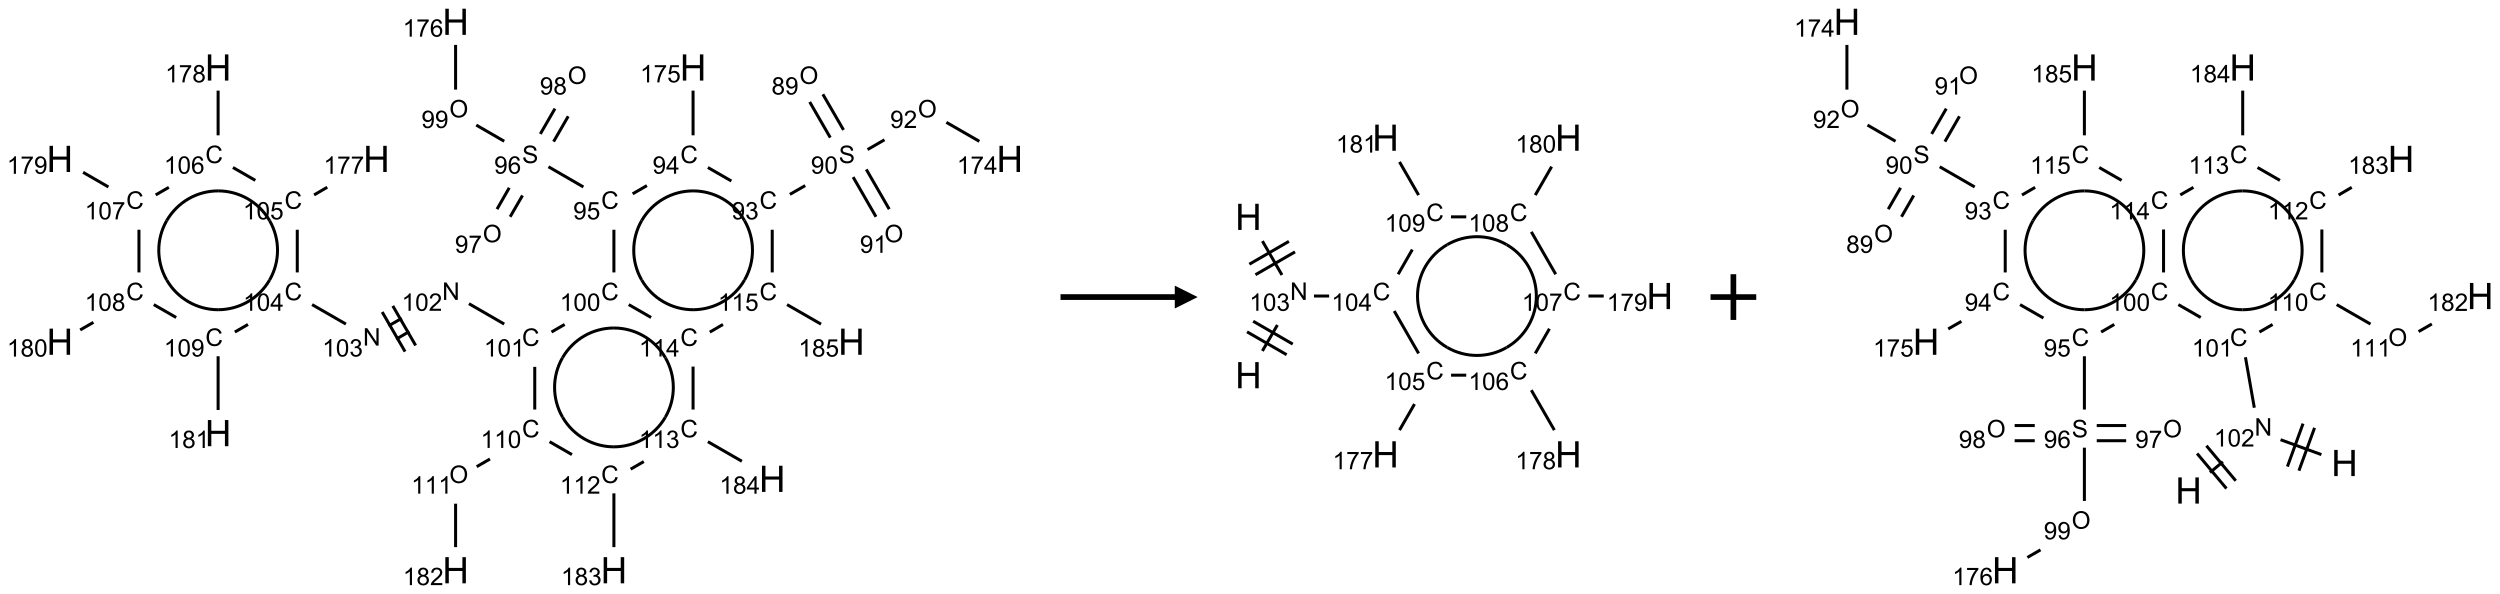 <?xml version="1.0" encoding="UTF-8"?>
<svg xmlns="http://www.w3.org/2000/svg" xmlns:xlink="http://www.w3.org/1999/xlink" width="1094" height="260" viewBox="0 0 1094 260">
<defs>
<g>
<g id="glyph-0-0">
<path d="M 1.332 0 L 1.332 -6.668 L 6.668 -6.668 L 6.668 0 Z M 1.5 -0.168 L 6.5 -0.168 L 6.5 -6.5 L 1.5 -6.5 Z M 1.5 -0.168 "/>
</g>
<g id="glyph-0-1">
<path d="M 0.516 -3.719 C 0.516 -4.984 0.855 -5.977 1.535 -6.695 C 2.215 -7.414 3.094 -7.77 4.172 -7.77 C 4.875 -7.77 5.512 -7.602 6.078 -7.266 C 6.645 -6.93 7.074 -6.461 7.371 -5.855 C 7.668 -5.254 7.816 -4.57 7.816 -3.809 C 7.816 -3.035 7.66 -2.34 7.348 -1.73 C 7.035 -1.117 6.594 -0.656 6.02 -0.34 C 5.449 -0.027 4.828 0.129 4.168 0.129 C 3.449 0.129 2.805 -0.043 2.238 -0.391 C 1.672 -0.738 1.246 -1.211 0.953 -1.812 C 0.66 -2.414 0.516 -3.047 0.516 -3.719 Z M 1.559 -3.703 C 1.559 -2.781 1.805 -2.059 2.301 -1.527 C 2.793 -1 3.414 -0.734 4.16 -0.734 C 4.922 -0.734 5.547 -1 6.039 -1.535 C 6.531 -2.07 6.777 -2.828 6.777 -3.812 C 6.777 -4.434 6.672 -4.977 6.461 -5.441 C 6.25 -5.902 5.945 -6.262 5.539 -6.52 C 5.133 -6.773 4.68 -6.902 4.176 -6.902 C 3.461 -6.902 2.848 -6.656 2.332 -6.164 C 1.816 -5.672 1.559 -4.852 1.559 -3.703 Z M 1.559 -3.703 "/>
</g>
<g id="glyph-0-2">
<path d="M 1.887 -4.141 C 1.496 -4.281 1.207 -4.484 1.02 -4.75 C 0.832 -5.016 0.738 -5.328 0.738 -5.699 C 0.738 -6.254 0.938 -6.719 1.34 -7.098 C 1.738 -7.477 2.27 -7.668 2.934 -7.668 C 3.598 -7.668 4.137 -7.473 4.543 -7.086 C 4.949 -6.699 5.152 -6.227 5.152 -5.672 C 5.152 -5.316 5.059 -5.008 4.871 -4.746 C 4.688 -4.484 4.406 -4.281 4.027 -4.141 C 4.496 -3.988 4.852 -3.742 5.098 -3.402 C 5.34 -3.062 5.465 -2.656 5.465 -2.184 C 5.465 -1.531 5.234 -0.98 4.77 -0.535 C 4.309 -0.09 3.703 0.129 2.949 0.129 C 2.195 0.129 1.586 -0.094 1.125 -0.539 C 0.664 -0.984 0.434 -1.543 0.434 -2.207 C 0.434 -2.703 0.559 -3.121 0.809 -3.457 C 1.062 -3.793 1.422 -4.02 1.887 -4.141 Z M 1.699 -5.73 C 1.699 -5.367 1.812 -5.074 2.047 -4.844 C 2.281 -4.613 2.582 -4.5 2.953 -4.5 C 3.312 -4.5 3.609 -4.613 3.84 -4.84 C 4.07 -5.066 4.188 -5.348 4.188 -5.676 C 4.188 -6.02 4.07 -6.309 3.832 -6.543 C 3.594 -6.777 3.297 -6.895 2.941 -6.895 C 2.586 -6.895 2.289 -6.781 2.051 -6.551 C 1.816 -6.324 1.699 -6.047 1.699 -5.73 Z M 1.395 -2.203 C 1.395 -1.938 1.461 -1.676 1.586 -1.426 C 1.711 -1.176 1.902 -0.984 2.152 -0.848 C 2.402 -0.711 2.672 -0.641 2.957 -0.641 C 3.406 -0.641 3.777 -0.785 4.066 -1.074 C 4.359 -1.363 4.504 -1.727 4.504 -2.172 C 4.504 -2.625 4.355 -2.996 4.055 -3.293 C 3.754 -3.586 3.379 -3.734 2.926 -3.734 C 2.484 -3.734 2.121 -3.59 1.832 -3.297 C 1.543 -3.004 1.395 -2.641 1.395 -2.203 Z M 1.395 -2.203 "/>
</g>
<g id="glyph-0-3">
<path d="M 0.582 -1.766 L 1.484 -1.848 C 1.562 -1.426 1.707 -1.117 1.922 -0.926 C 2.137 -0.734 2.414 -0.641 2.75 -0.641 C 3.039 -0.641 3.289 -0.707 3.508 -0.84 C 3.727 -0.973 3.902 -1.148 4.043 -1.367 C 4.18 -1.586 4.297 -1.887 4.391 -2.262 C 4.484 -2.637 4.531 -3.016 4.531 -3.406 C 4.531 -3.449 4.531 -3.512 4.527 -3.594 C 4.34 -3.297 4.082 -3.055 3.758 -2.867 C 3.434 -2.68 3.082 -2.59 2.703 -2.59 C 2.07 -2.59 1.535 -2.816 1.098 -3.277 C 0.66 -3.734 0.441 -4.34 0.441 -5.09 C 0.441 -5.863 0.672 -6.484 1.129 -6.957 C 1.586 -7.43 2.156 -7.668 2.844 -7.668 C 3.34 -7.668 3.793 -7.531 4.207 -7.266 C 4.617 -7 4.93 -6.617 5.145 -6.121 C 5.355 -5.629 5.465 -4.91 5.465 -3.973 C 5.465 -2.996 5.359 -2.223 5.145 -1.645 C 4.934 -1.066 4.617 -0.625 4.199 -0.324 C 3.781 -0.02 3.293 0.129 2.73 0.129 C 2.133 0.129 1.645 -0.035 1.266 -0.367 C 0.887 -0.699 0.66 -1.164 0.582 -1.766 Z M 4.422 -5.137 C 4.422 -5.676 4.277 -6.102 3.992 -6.418 C 3.707 -6.734 3.359 -6.891 2.957 -6.891 C 2.543 -6.891 2.18 -6.719 1.871 -6.379 C 1.562 -6.039 1.406 -5.598 1.406 -5.059 C 1.406 -4.57 1.555 -4.176 1.848 -3.871 C 2.141 -3.566 2.5 -3.418 2.934 -3.418 C 3.367 -3.418 3.723 -3.57 4.004 -3.871 C 4.281 -4.176 4.422 -4.598 4.422 -5.137 Z M 4.422 -5.137 "/>
</g>
<g id="glyph-0-4">
<path d="M 0.48 -2.453 L 1.434 -2.535 C 1.477 -2.152 1.582 -1.84 1.746 -1.598 C 1.91 -1.352 2.168 -1.152 2.516 -1.004 C 2.863 -0.852 3.254 -0.777 3.688 -0.777 C 4.074 -0.777 4.414 -0.832 4.707 -0.949 C 5.004 -1.062 5.223 -1.219 5.367 -1.418 C 5.512 -1.617 5.582 -1.836 5.582 -2.074 C 5.582 -2.312 5.516 -2.523 5.375 -2.699 C 5.234 -2.879 5.008 -3.031 4.688 -3.152 C 4.484 -3.23 4.031 -3.355 3.328 -3.523 C 2.625 -3.691 2.137 -3.852 1.855 -4 C 1.488 -4.191 1.219 -4.43 1.039 -4.711 C 0.859 -4.992 0.77 -5.312 0.77 -5.66 C 0.77 -6.047 0.879 -6.406 1.098 -6.742 C 1.316 -7.078 1.637 -7.332 2.059 -7.504 C 2.477 -7.68 2.945 -7.766 3.457 -7.766 C 4.023 -7.766 4.523 -7.676 4.957 -7.492 C 5.387 -7.309 5.719 -7.043 5.953 -6.688 C 6.188 -6.332 6.312 -5.934 6.328 -5.484 L 5.359 -5.41 C 5.309 -5.895 5.133 -6.258 4.832 -6.504 C 4.531 -6.75 4.086 -6.875 3.5 -6.875 C 2.891 -6.875 2.445 -6.762 2.164 -6.539 C 1.883 -6.316 1.746 -6.047 1.746 -5.73 C 1.746 -5.457 1.844 -5.23 2.043 -5.051 C 2.238 -4.875 2.742 -4.695 3.566 -4.508 C 4.387 -4.32 4.949 -4.16 5.254 -4.02 C 5.699 -3.816 6.027 -3.555 6.238 -3.242 C 6.449 -2.93 6.559 -2.566 6.559 -2.156 C 6.559 -1.75 6.441 -1.367 6.207 -1.008 C 5.977 -0.648 5.641 -0.367 5.207 -0.168 C 4.77 0.031 4.281 0.129 3.734 0.129 C 3.043 0.129 2.465 0.031 1.996 -0.172 C 1.531 -0.375 1.164 -0.676 0.898 -1.082 C 0.633 -1.484 0.492 -1.941 0.48 -2.453 Z M 0.48 -2.453 "/>
</g>
<g id="glyph-0-5">
<path d="M 0.441 -3.766 C 0.441 -4.668 0.535 -5.395 0.723 -5.945 C 0.906 -6.496 1.184 -6.922 1.551 -7.219 C 1.918 -7.516 2.375 -7.668 2.934 -7.668 C 3.344 -7.668 3.703 -7.586 4.012 -7.418 C 4.32 -7.254 4.574 -7.016 4.777 -6.707 C 4.977 -6.395 5.137 -6.016 5.25 -5.57 C 5.363 -5.125 5.422 -4.523 5.422 -3.766 C 5.422 -2.871 5.328 -2.148 5.145 -1.598 C 4.961 -1.047 4.688 -0.621 4.32 -0.32 C 3.953 -0.02 3.492 0.129 2.934 0.129 C 2.195 0.129 1.617 -0.133 1.199 -0.66 C 0.695 -1.297 0.441 -2.332 0.441 -3.766 Z M 1.406 -3.766 C 1.406 -2.512 1.555 -1.68 1.848 -1.262 C 2.141 -0.848 2.5 -0.641 2.934 -0.641 C 3.363 -0.641 3.727 -0.848 4.02 -1.266 C 4.312 -1.684 4.457 -2.516 4.457 -3.766 C 4.457 -5.023 4.312 -5.859 4.02 -6.27 C 3.727 -6.684 3.359 -6.891 2.922 -6.891 C 2.492 -6.891 2.148 -6.707 1.891 -6.344 C 1.566 -5.879 1.406 -5.02 1.406 -3.766 Z M 1.406 -3.766 "/>
</g>
<g id="glyph-0-6">
<path d="M 3.973 0 L 3.035 0 L 3.035 -5.973 C 2.809 -5.758 2.516 -5.543 2.148 -5.328 C 1.781 -5.113 1.453 -4.953 1.16 -4.844 L 1.16 -5.75 C 1.684 -5.996 2.145 -6.297 2.535 -6.645 C 2.93 -6.996 3.207 -7.336 3.371 -7.668 L 3.973 -7.668 Z M 3.973 0 "/>
</g>
<g id="glyph-0-7">
<path d="M 5.371 -0.902 L 5.371 0 L 0.324 0 C 0.316 -0.227 0.352 -0.441 0.434 -0.652 C 0.562 -0.996 0.766 -1.332 1.051 -1.668 C 1.332 -2 1.742 -2.387 2.277 -2.824 C 3.105 -3.504 3.668 -4.043 3.957 -4.441 C 4.25 -4.84 4.395 -5.215 4.395 -5.566 C 4.395 -5.938 4.262 -6.254 3.996 -6.508 C 3.73 -6.762 3.387 -6.891 2.957 -6.891 C 2.508 -6.891 2.145 -6.754 1.875 -6.484 C 1.605 -6.215 1.469 -5.84 1.465 -5.359 L 0.5 -5.457 C 0.566 -6.176 0.812 -6.727 1.246 -7.102 C 1.676 -7.477 2.254 -7.668 2.98 -7.668 C 3.711 -7.668 4.293 -7.465 4.719 -7.059 C 5.145 -6.652 5.359 -6.148 5.359 -5.547 C 5.359 -5.242 5.297 -4.941 5.172 -4.645 C 5.047 -4.352 4.84 -4.039 4.551 -3.715 C 4.262 -3.387 3.777 -2.938 3.105 -2.371 C 2.543 -1.898 2.18 -1.578 2.02 -1.41 C 1.859 -1.242 1.73 -1.07 1.625 -0.902 Z M 5.371 -0.902 "/>
</g>
<g id="glyph-0-8">
<path d="M 0.504 -6.637 L 0.504 -7.535 L 5.449 -7.535 L 5.449 -6.809 C 4.961 -6.289 4.48 -5.602 4.004 -4.746 C 3.527 -3.887 3.156 -3.004 2.895 -2.098 C 2.707 -1.461 2.59 -0.762 2.535 0 L 1.574 0 C 1.582 -0.602 1.703 -1.328 1.926 -2.176 C 2.152 -3.027 2.477 -3.848 2.898 -4.637 C 3.32 -5.426 3.77 -6.094 4.246 -6.637 Z M 0.504 -6.637 "/>
</g>
<g id="glyph-0-9">
<path d="M 3.449 0 L 3.449 -1.828 L 0.137 -1.828 L 0.137 -2.688 L 3.621 -7.637 L 4.387 -7.637 L 4.387 -2.688 L 5.418 -2.688 L 5.418 -1.828 L 4.387 -1.828 L 4.387 0 Z M 3.449 -2.688 L 3.449 -6.129 L 1.059 -2.688 Z M 3.449 -2.688 "/>
</g>
<g id="glyph-0-10">
<path d="M 6.27 -2.676 L 7.281 -2.422 C 7.07 -1.594 6.688 -0.961 6.137 -0.523 C 5.586 -0.086 4.914 0.129 4.121 0.129 C 3.297 0.129 2.629 -0.039 2.113 -0.371 C 1.598 -0.707 1.203 -1.191 0.934 -1.828 C 0.664 -2.465 0.531 -3.145 0.531 -3.875 C 0.531 -4.672 0.684 -5.363 0.988 -5.957 C 1.293 -6.547 1.723 -6.996 2.285 -7.305 C 2.844 -7.613 3.461 -7.766 4.137 -7.766 C 4.898 -7.766 5.543 -7.57 6.062 -7.184 C 6.582 -6.793 6.945 -6.246 7.152 -5.543 L 6.156 -5.309 C 5.98 -5.863 5.723 -6.266 5.387 -6.52 C 5.051 -6.773 4.625 -6.902 4.113 -6.902 C 3.527 -6.902 3.039 -6.762 2.645 -6.48 C 2.25 -6.199 1.973 -5.82 1.812 -5.348 C 1.652 -4.871 1.574 -4.383 1.574 -3.879 C 1.574 -3.23 1.668 -2.664 1.855 -2.18 C 2.047 -1.695 2.34 -1.332 2.738 -1.094 C 3.137 -0.855 3.57 -0.734 4.035 -0.734 C 4.602 -0.734 5.082 -0.898 5.473 -1.223 C 5.867 -1.551 6.133 -2.035 6.27 -2.676 Z M 6.27 -2.676 "/>
</g>
<g id="glyph-0-11">
<path d="M 0.449 -2.016 L 1.387 -2.141 C 1.492 -1.609 1.676 -1.227 1.934 -0.992 C 2.191 -0.758 2.508 -0.641 2.879 -0.641 C 3.32 -0.641 3.695 -0.793 3.996 -1.098 C 4.301 -1.402 4.453 -1.781 4.453 -2.234 C 4.453 -2.664 4.312 -3.02 4.031 -3.301 C 3.75 -3.578 3.391 -3.719 2.957 -3.719 C 2.781 -3.719 2.562 -3.684 2.297 -3.613 L 2.402 -4.438 C 2.465 -4.43 2.516 -4.426 2.551 -4.426 C 2.949 -4.426 3.312 -4.531 3.629 -4.738 C 3.949 -4.949 4.109 -5.27 4.109 -5.703 C 4.109 -6.047 3.992 -6.332 3.762 -6.559 C 3.527 -6.785 3.227 -6.895 2.859 -6.895 C 2.496 -6.895 2.191 -6.781 1.949 -6.551 C 1.707 -6.324 1.547 -5.98 1.48 -5.52 L 0.543 -5.688 C 0.656 -6.316 0.918 -6.805 1.324 -7.148 C 1.73 -7.492 2.234 -7.668 2.84 -7.668 C 3.254 -7.668 3.641 -7.578 3.988 -7.398 C 4.34 -7.219 4.609 -6.977 4.793 -6.668 C 4.98 -6.359 5.074 -6.031 5.074 -5.684 C 5.074 -5.352 4.984 -5.051 4.809 -4.781 C 4.629 -4.512 4.367 -4.297 4.02 -4.137 C 4.473 -4.031 4.824 -3.816 5.074 -3.488 C 5.324 -3.16 5.449 -2.75 5.449 -2.254 C 5.449 -1.59 5.203 -1.023 4.719 -0.559 C 4.234 -0.098 3.617 0.137 2.875 0.137 C 2.203 0.137 1.648 -0.062 1.207 -0.465 C 0.762 -0.863 0.512 -1.379 0.449 -2.016 Z M 0.449 -2.016 "/>
</g>
<g id="glyph-0-12">
<path d="M 0.441 -2 L 1.426 -2.082 C 1.5 -1.605 1.668 -1.242 1.934 -1.004 C 2.199 -0.762 2.52 -0.641 2.895 -0.641 C 3.348 -0.641 3.73 -0.812 4.043 -1.152 C 4.355 -1.492 4.512 -1.941 4.512 -2.504 C 4.512 -3.039 4.359 -3.461 4.059 -3.77 C 3.758 -4.078 3.367 -4.234 2.879 -4.234 C 2.578 -4.234 2.305 -4.164 2.062 -4.027 C 1.82 -3.891 1.629 -3.715 1.488 -3.496 L 0.609 -3.609 L 1.348 -7.531 L 5.145 -7.531 L 5.145 -6.637 L 2.098 -6.637 L 1.688 -4.582 C 2.145 -4.902 2.625 -5.062 3.129 -5.062 C 3.797 -5.062 4.359 -4.832 4.816 -4.371 C 5.277 -3.91 5.504 -3.312 5.504 -2.59 C 5.504 -1.898 5.305 -1.301 4.902 -0.797 C 4.41 -0.18 3.742 0.129 2.895 0.129 C 2.199 0.129 1.633 -0.062 1.195 -0.453 C 0.758 -0.844 0.504 -1.359 0.441 -2 Z M 0.441 -2 "/>
</g>
<g id="glyph-0-13">
<path d="M 5.309 -5.766 L 4.375 -5.691 C 4.293 -6.059 4.172 -6.328 4.02 -6.496 C 3.766 -6.762 3.453 -6.895 3.082 -6.895 C 2.785 -6.895 2.523 -6.812 2.297 -6.645 C 2 -6.43 1.77 -6.117 1.598 -5.703 C 1.43 -5.289 1.34 -4.703 1.332 -3.938 C 1.559 -4.281 1.836 -4.535 2.16 -4.703 C 2.488 -4.871 2.828 -4.953 3.188 -4.953 C 3.812 -4.953 4.344 -4.723 4.785 -4.262 C 5.223 -3.801 5.441 -3.207 5.441 -2.48 C 5.441 -2 5.34 -1.555 5.133 -1.145 C 4.926 -0.73 4.641 -0.418 4.281 -0.199 C 3.922 0.02 3.512 0.129 3.051 0.129 C 2.27 0.129 1.633 -0.156 1.141 -0.73 C 0.648 -1.305 0.402 -2.254 0.402 -3.574 C 0.402 -5.051 0.672 -6.121 1.219 -6.793 C 1.695 -7.375 2.336 -7.668 3.141 -7.668 C 3.742 -7.668 4.234 -7.5 4.617 -7.16 C 5 -6.824 5.23 -6.359 5.309 -5.766 Z M 1.48 -2.473 C 1.48 -2.152 1.547 -1.844 1.684 -1.547 C 1.82 -1.25 2.016 -1.027 2.262 -0.871 C 2.508 -0.719 2.766 -0.641 3.035 -0.641 C 3.434 -0.641 3.773 -0.801 4.059 -1.121 C 4.344 -1.441 4.484 -1.875 4.484 -2.422 C 4.484 -2.949 4.344 -3.367 4.062 -3.668 C 3.781 -3.973 3.426 -4.125 3 -4.125 C 2.578 -4.125 2.219 -3.973 1.922 -3.668 C 1.625 -3.363 1.48 -2.969 1.48 -2.473 Z M 1.48 -2.473 "/>
</g>
<g id="glyph-0-14">
<path d="M 0.812 0 L 0.812 -7.637 L 1.848 -7.637 L 5.859 -1.641 L 5.859 -7.637 L 6.828 -7.637 L 6.828 0 L 5.793 0 L 1.781 -6 L 1.781 0 Z M 0.812 0 "/>
</g>
<g id="glyph-1-0">
<path d="M 2 0 L 2 -10 L 10 -10 L 10 0 Z M 2.25 -0.25 L 9.75 -0.25 L 9.75 -9.75 L 2.25 -9.75 Z M 2.25 -0.25 "/>
</g>
<g id="glyph-1-1">
<path d="M 1.281 0 L 1.281 -11.453 L 2.797 -11.453 L 2.797 -6.75 L 8.75 -6.75 L 8.75 -11.453 L 10.266 -11.453 L 10.266 0 L 8.75 0 L 8.75 -5.398 L 2.797 -5.398 L 2.797 0 Z M 1.281 0 "/>
</g>
</g>
</defs>
<path fill="none" stroke-width="0.033" stroke-linecap="butt" stroke-linejoin="miter" stroke="rgb(0%, 0%, 0%)" stroke-opacity="1" stroke-miterlimit="10" d="M 8.204 0.877 L 8.429 1.267 " transform="matrix(40, 0, 0, 40, 26.166, 9.535)"/>
<path fill="none" stroke-width="0.033" stroke-linecap="butt" stroke-linejoin="miter" stroke="rgb(0%, 0%, 0%)" stroke-opacity="1" stroke-miterlimit="10" d="M 8.348 0.793 L 8.574 1.183 " transform="matrix(40, 0, 0, 40, 26.166, 9.535)"/>
<path fill="none" stroke-width="0.033" stroke-linecap="butt" stroke-linejoin="miter" stroke="rgb(0%, 0%, 0%)" stroke-opacity="1" stroke-miterlimit="10" d="M 8.679 1.699 L 8.929 2.133 " transform="matrix(40, 0, 0, 40, 26.166, 9.535)"/>
<path fill="none" stroke-width="0.033" stroke-linecap="butt" stroke-linejoin="miter" stroke="rgb(0%, 0%, 0%)" stroke-opacity="1" stroke-miterlimit="10" d="M 8.823 1.615 L 9.074 2.05 " transform="matrix(40, 0, 0, 40, 26.166, 9.535)"/>
<path fill="none" stroke-width="0.033" stroke-linecap="butt" stroke-linejoin="miter" stroke="rgb(0%, 0%, 0%)" stroke-opacity="1" stroke-miterlimit="10" d="M 8.837 1.398 L 9.022 1.291 " transform="matrix(40, 0, 0, 40, 26.166, 9.535)"/>
<path fill="none" stroke-width="0.033" stroke-linecap="butt" stroke-linejoin="miter" stroke="rgb(0%, 0%, 0%)" stroke-opacity="1" stroke-miterlimit="10" d="M 9.699 1.1 L 10.06 1.308 " transform="matrix(40, 0, 0, 40, 26.166, 9.535)"/>
<path fill="none" stroke-width="0.033" stroke-linecap="butt" stroke-linejoin="miter" stroke="rgb(0%, 0%, 0%)" stroke-opacity="1" stroke-miterlimit="10" d="M 8.155 1.792 L 7.987 1.888 " transform="matrix(40, 0, 0, 40, 26.166, 9.535)"/>
<path fill="none" stroke-width="0.033" stroke-linecap="butt" stroke-linejoin="miter" stroke="rgb(0%, 0%, 0%)" stroke-opacity="1" stroke-miterlimit="10" d="M 7.347 1.742 L 7.09 1.594 " transform="matrix(40, 0, 0, 40, 26.166, 9.535)"/>
<path fill="none" stroke-width="0.033" stroke-linecap="butt" stroke-linejoin="miter" stroke="rgb(0%, 0%, 0%)" stroke-opacity="1" stroke-miterlimit="10" d="M 6.928 1.242 L 6.928 0.753 " transform="matrix(40, 0, 0, 40, 26.166, 9.535)"/>
<path fill="none" stroke-width="0.033" stroke-linecap="butt" stroke-linejoin="miter" stroke="rgb(0%, 0%, 0%)" stroke-opacity="1" stroke-miterlimit="10" d="M 6.423 1.792 L 6.267 1.882 " transform="matrix(40, 0, 0, 40, 26.166, 9.535)"/>
<path fill="none" stroke-width="0.033" stroke-linecap="butt" stroke-linejoin="miter" stroke="rgb(0%, 0%, 0%)" stroke-opacity="1" stroke-miterlimit="10" d="M 5.728 1.807 L 5.346 1.586 " transform="matrix(40, 0, 0, 40, 26.166, 9.535)"/>
<path fill="none" stroke-width="0.033" stroke-linecap="butt" stroke-linejoin="miter" stroke="rgb(0%, 0%, 0%)" stroke-opacity="1" stroke-miterlimit="10" d="M 4.917 1.816 L 4.783 2.05 " transform="matrix(40, 0, 0, 40, 26.166, 9.535)"/>
<path fill="none" stroke-width="0.033" stroke-linecap="butt" stroke-linejoin="miter" stroke="rgb(0%, 0%, 0%)" stroke-opacity="1" stroke-miterlimit="10" d="M 5.062 1.9 L 4.927 2.133 " transform="matrix(40, 0, 0, 40, 26.166, 9.535)"/>
<path fill="none" stroke-width="0.033" stroke-linecap="butt" stroke-linejoin="miter" stroke="rgb(0%, 0%, 0%)" stroke-opacity="1" stroke-miterlimit="10" d="M 5.402 1.311 L 5.562 1.034 " transform="matrix(40, 0, 0, 40, 26.166, 9.535)"/>
<path fill="none" stroke-width="0.033" stroke-linecap="butt" stroke-linejoin="miter" stroke="rgb(0%, 0%, 0%)" stroke-opacity="1" stroke-miterlimit="10" d="M 5.257 1.227 L 5.417 0.95 " transform="matrix(40, 0, 0, 40, 26.166, 9.535)"/>
<path fill="none" stroke-width="0.033" stroke-linecap="butt" stroke-linejoin="miter" stroke="rgb(0%, 0%, 0%)" stroke-opacity="1" stroke-miterlimit="10" d="M 4.862 1.307 L 4.556 1.13 " transform="matrix(40, 0, 0, 40, 26.166, 9.535)"/>
<path fill="none" stroke-width="0.033" stroke-linecap="butt" stroke-linejoin="miter" stroke="rgb(0%, 0%, 0%)" stroke-opacity="1" stroke-miterlimit="10" d="M 4.33 0.742 L 4.33 0.253 " transform="matrix(40, 0, 0, 40, 26.166, 9.535)"/>
<path fill="none" stroke-width="0.033" stroke-linecap="butt" stroke-linejoin="miter" stroke="rgb(0%, 0%, 0%)" stroke-opacity="1" stroke-miterlimit="10" d="M 6.062 2.275 L 6.062 2.742 " transform="matrix(40, 0, 0, 40, 26.166, 9.535)"/>
<path fill="none" stroke-width="0.033" stroke-linecap="butt" stroke-linejoin="miter" stroke="rgb(0%, 0%, 0%)" stroke-opacity="1" stroke-miterlimit="10" d="M 5.523 3.311 L 5.379 3.394 " transform="matrix(40, 0, 0, 40, 26.166, 9.535)"/>
<path fill="none" stroke-width="0.033" stroke-linecap="butt" stroke-linejoin="miter" stroke="rgb(0%, 0%, 0%)" stroke-opacity="1" stroke-miterlimit="10" d="M 4.862 3.307 L 4.476 3.084 " transform="matrix(40, 0, 0, 40, 26.166, 9.535)"/>
<path fill="none" stroke-width="0.033" stroke-linecap="butt" stroke-linejoin="miter" stroke="rgb(0%, 0%, 0%)" stroke-opacity="1" stroke-miterlimit="10" d="M 3.741 3.244 L 3.596 3.327 " transform="matrix(40, 0, 0, 40, 26.166, 9.535)"/>
<path fill="none" stroke-width="0.033" stroke-linecap="butt" stroke-linejoin="miter" stroke="rgb(0%, 0%, 0%)" stroke-opacity="1" stroke-miterlimit="10" d="M 3.824 3.388 L 3.68 3.472 " transform="matrix(40, 0, 0, 40, 26.166, 9.535)"/>
<path fill="none" stroke-width="0.033" stroke-linecap="butt" stroke-linejoin="miter" stroke="rgb(0%, 0%, 0%)" stroke-opacity="1" stroke-miterlimit="10" d="M 3.527 3.175 L 3.777 3.608 " transform="matrix(40, 0, 0, 40, 26.166, 9.535)"/>
<path fill="none" stroke-width="0.033" stroke-linecap="butt" stroke-linejoin="miter" stroke="rgb(0%, 0%, 0%)" stroke-opacity="1" stroke-miterlimit="10" d="M 3.643 3.108 L 3.893 3.541 " transform="matrix(40, 0, 0, 40, 26.166, 9.535)"/>
<path fill="none" stroke-width="0.033" stroke-linecap="butt" stroke-linejoin="miter" stroke="rgb(0%, 0%, 0%)" stroke-opacity="1" stroke-miterlimit="10" d="M 3.13 3.307 L 2.76 3.094 " transform="matrix(40, 0, 0, 40, 26.166, 9.535)"/>
<path fill="none" stroke-width="0.033" stroke-linecap="butt" stroke-linejoin="miter" stroke="rgb(0%, 0%, 0%)" stroke-opacity="1" stroke-miterlimit="10" d="M 2.598 2.742 L 2.598 2.275 " transform="matrix(40, 0, 0, 40, 26.166, 9.535)"/>
<path fill="none" stroke-width="0.033" stroke-linecap="butt" stroke-linejoin="miter" stroke="rgb(0%, 0%, 0%)" stroke-opacity="1" stroke-miterlimit="10" d="M 2.782 1.894 L 2.926 1.81 " transform="matrix(40, 0, 0, 40, 26.166, 9.535)"/>
<path fill="none" stroke-width="0.033" stroke-linecap="butt" stroke-linejoin="miter" stroke="rgb(0%, 0%, 0%)" stroke-opacity="1" stroke-miterlimit="10" d="M 2.139 1.735 L 1.894 1.594 " transform="matrix(40, 0, 0, 40, 26.166, 9.535)"/>
<path fill="none" stroke-width="0.033" stroke-linecap="butt" stroke-linejoin="miter" stroke="rgb(0%, 0%, 0%)" stroke-opacity="1" stroke-miterlimit="10" d="M 1.732 1.242 L 1.732 0.753 " transform="matrix(40, 0, 0, 40, 26.166, 9.535)"/>
<path fill="none" stroke-width="0.033" stroke-linecap="butt" stroke-linejoin="miter" stroke="rgb(0%, 0%, 0%)" stroke-opacity="1" stroke-miterlimit="10" d="M 1.193 1.811 L 1.049 1.894 " transform="matrix(40, 0, 0, 40, 26.166, 9.535)"/>
<path fill="none" stroke-width="0.033" stroke-linecap="butt" stroke-linejoin="miter" stroke="rgb(0%, 0%, 0%)" stroke-opacity="1" stroke-miterlimit="10" d="M 0.532 1.807 L 0.255 1.647 " transform="matrix(40, 0, 0, 40, 26.166, 9.535)"/>
<path fill="none" stroke-width="0.033" stroke-linecap="butt" stroke-linejoin="miter" stroke="rgb(0%, 0%, 0%)" stroke-opacity="1" stroke-miterlimit="10" d="M 0.866 2.275 L 0.866 2.742 " transform="matrix(40, 0, 0, 40, 26.166, 9.535)"/>
<path fill="none" stroke-width="0.033" stroke-linecap="butt" stroke-linejoin="miter" stroke="rgb(0%, 0%, 0%)" stroke-opacity="1" stroke-miterlimit="10" d="M 0.368 3.288 L 0.223 3.371 " transform="matrix(40, 0, 0, 40, 26.166, 9.535)"/>
<path fill="none" stroke-width="0.033" stroke-linecap="butt" stroke-linejoin="miter" stroke="rgb(0%, 0%, 0%)" stroke-opacity="1" stroke-miterlimit="10" d="M 1.028 3.094 L 1.273 3.235 " transform="matrix(40, 0, 0, 40, 26.166, 9.535)"/>
<path fill="none" stroke-width="0.033" stroke-linecap="butt" stroke-linejoin="miter" stroke="rgb(0%, 0%, 0%)" stroke-opacity="1" stroke-miterlimit="10" d="M 1.915 3.394 L 2.059 3.311 " transform="matrix(40, 0, 0, 40, 26.166, 9.535)"/>
<path fill="none" stroke-width="0.033" stroke-linecap="butt" stroke-linejoin="miter" stroke="rgb(0%, 0%, 0%)" stroke-opacity="1" stroke-miterlimit="10" d="M 1.732 3.659 L 1.732 4.247 " transform="matrix(40, 0, 0, 40, 26.166, 9.535)"/>
<path fill="none" stroke-width="0.033" stroke-linecap="butt" stroke-linejoin="miter" stroke="rgb(0%, 0%, 0%)" stroke-opacity="1" stroke-miterlimit="10" d="M 5.196 3.775 L 5.196 4.242 " transform="matrix(40, 0, 0, 40, 26.166, 9.535)"/>
<path fill="none" stroke-width="0.033" stroke-linecap="butt" stroke-linejoin="miter" stroke="rgb(0%, 0%, 0%)" stroke-opacity="1" stroke-miterlimit="10" d="M 4.706 4.783 L 4.561 4.867 " transform="matrix(40, 0, 0, 40, 26.166, 9.535)"/>
<path fill="none" stroke-width="0.033" stroke-linecap="butt" stroke-linejoin="miter" stroke="rgb(0%, 0%, 0%)" stroke-opacity="1" stroke-miterlimit="10" d="M 4.33 5.272 L 4.33 5.747 " transform="matrix(40, 0, 0, 40, 26.166, 9.535)"/>
<path fill="none" stroke-width="0.033" stroke-linecap="butt" stroke-linejoin="miter" stroke="rgb(0%, 0%, 0%)" stroke-opacity="1" stroke-miterlimit="10" d="M 5.358 4.594 L 5.603 4.735 " transform="matrix(40, 0, 0, 40, 26.166, 9.535)"/>
<path fill="none" stroke-width="0.033" stroke-linecap="butt" stroke-linejoin="miter" stroke="rgb(0%, 0%, 0%)" stroke-opacity="1" stroke-miterlimit="10" d="M 6.062 5.159 L 6.062 5.747 " transform="matrix(40, 0, 0, 40, 26.166, 9.535)"/>
<path fill="none" stroke-width="0.033" stroke-linecap="butt" stroke-linejoin="miter" stroke="rgb(0%, 0%, 0%)" stroke-opacity="1" stroke-miterlimit="10" d="M 6.245 4.894 L 6.389 4.811 " transform="matrix(40, 0, 0, 40, 26.166, 9.535)"/>
<path fill="none" stroke-width="0.033" stroke-linecap="butt" stroke-linejoin="miter" stroke="rgb(0%, 0%, 0%)" stroke-opacity="1" stroke-miterlimit="10" d="M 7.09 4.594 L 7.462 4.808 " transform="matrix(40, 0, 0, 40, 26.166, 9.535)"/>
<path fill="none" stroke-width="0.033" stroke-linecap="butt" stroke-linejoin="miter" stroke="rgb(0%, 0%, 0%)" stroke-opacity="1" stroke-miterlimit="10" d="M 6.928 4.242 L 6.928 3.772 " transform="matrix(40, 0, 0, 40, 26.166, 9.535)"/>
<path fill="none" stroke-width="0.033" stroke-linecap="butt" stroke-linejoin="miter" stroke="rgb(0%, 0%, 0%)" stroke-opacity="1" stroke-miterlimit="10" d="M 6.469 3.235 L 6.224 3.094 " transform="matrix(40, 0, 0, 40, 26.166, 9.535)"/>
<path fill="none" stroke-width="0.033" stroke-linecap="butt" stroke-linejoin="miter" stroke="rgb(0%, 0%, 0%)" stroke-opacity="1" stroke-miterlimit="10" d="M 7.111 3.395 L 7.255 3.311 " transform="matrix(40, 0, 0, 40, 26.166, 9.535)"/>
<path fill="none" stroke-width="0.033" stroke-linecap="butt" stroke-linejoin="miter" stroke="rgb(0%, 0%, 0%)" stroke-opacity="1" stroke-miterlimit="10" d="M 7.794 2.742 L 7.794 2.275 " transform="matrix(40, 0, 0, 40, 26.166, 9.535)"/>
<path fill="none" stroke-width="0.033" stroke-linecap="butt" stroke-linejoin="miter" stroke="rgb(0%, 0%, 0%)" stroke-opacity="1" stroke-miterlimit="10" d="M 7.956 3.094 L 8.328 3.308 " transform="matrix(40, 0, 0, 40, 26.166, 9.535)"/>
<path fill="none" stroke-width="0.033" stroke-linecap="butt" stroke-linejoin="miter" stroke="rgb(0%, 0%, 0%)" stroke-opacity="1" stroke-miterlimit="10" d="M 6.928 1.85 C 7.16 1.85 7.375 1.974 7.491 2.175 " transform="matrix(40, 0, 0, 40, 26.166, 9.535)"/>
<path fill="none" stroke-width="0.033" stroke-linecap="butt" stroke-linejoin="miter" stroke="rgb(0%, 0%, 0%)" stroke-opacity="1" stroke-miterlimit="10" d="M 6.366 2.175 C 6.482 1.974 6.696 1.85 6.928 1.85 " transform="matrix(40, 0, 0, 40, 26.166, 9.535)"/>
<path fill="none" stroke-width="0.033" stroke-linecap="butt" stroke-linejoin="miter" stroke="rgb(0%, 0%, 0%)" stroke-opacity="1" stroke-miterlimit="10" d="M 6.366 2.825 C 6.25 2.624 6.25 2.376 6.366 2.175 " transform="matrix(40, 0, 0, 40, 26.166, 9.535)"/>
<path fill="none" stroke-width="0.033" stroke-linecap="butt" stroke-linejoin="miter" stroke="rgb(0%, 0%, 0%)" stroke-opacity="1" stroke-miterlimit="10" d="M 6.928 3.15 C 6.696 3.15 6.482 3.026 6.366 2.825 " transform="matrix(40, 0, 0, 40, 26.166, 9.535)"/>
<path fill="none" stroke-width="0.033" stroke-linecap="butt" stroke-linejoin="miter" stroke="rgb(0%, 0%, 0%)" stroke-opacity="1" stroke-miterlimit="10" d="M 7.491 2.825 C 7.375 3.026 7.16 3.15 6.928 3.15 " transform="matrix(40, 0, 0, 40, 26.166, 9.535)"/>
<path fill="none" stroke-width="0.033" stroke-linecap="butt" stroke-linejoin="miter" stroke="rgb(0%, 0%, 0%)" stroke-opacity="1" stroke-miterlimit="10" d="M 7.491 2.175 C 7.607 2.376 7.607 2.624 7.491 2.825 " transform="matrix(40, 0, 0, 40, 26.166, 9.535)"/>
<path fill="none" stroke-width="0.033" stroke-linecap="butt" stroke-linejoin="miter" stroke="rgb(0%, 0%, 0%)" stroke-opacity="1" stroke-miterlimit="10" d="M 5.5 3.675 C 5.616 3.474 5.83 3.35 6.062 3.35 " transform="matrix(40, 0, 0, 40, 26.166, 9.535)"/>
<path fill="none" stroke-width="0.033" stroke-linecap="butt" stroke-linejoin="miter" stroke="rgb(0%, 0%, 0%)" stroke-opacity="1" stroke-miterlimit="10" d="M 5.5 4.325 C 5.384 4.124 5.384 3.876 5.5 3.675 " transform="matrix(40, 0, 0, 40, 26.166, 9.535)"/>
<path fill="none" stroke-width="0.033" stroke-linecap="butt" stroke-linejoin="miter" stroke="rgb(0%, 0%, 0%)" stroke-opacity="1" stroke-miterlimit="10" d="M 6.062 4.65 C 5.83 4.65 5.616 4.526 5.5 4.325 " transform="matrix(40, 0, 0, 40, 26.166, 9.535)"/>
<path fill="none" stroke-width="0.033" stroke-linecap="butt" stroke-linejoin="miter" stroke="rgb(0%, 0%, 0%)" stroke-opacity="1" stroke-miterlimit="10" d="M 6.625 4.325 C 6.509 4.526 6.294 4.65 6.062 4.65 " transform="matrix(40, 0, 0, 40, 26.166, 9.535)"/>
<path fill="none" stroke-width="0.033" stroke-linecap="butt" stroke-linejoin="miter" stroke="rgb(0%, 0%, 0%)" stroke-opacity="1" stroke-miterlimit="10" d="M 6.625 3.675 C 6.741 3.876 6.741 4.124 6.625 4.325 " transform="matrix(40, 0, 0, 40, 26.166, 9.535)"/>
<path fill="none" stroke-width="0.033" stroke-linecap="butt" stroke-linejoin="miter" stroke="rgb(0%, 0%, 0%)" stroke-opacity="1" stroke-miterlimit="10" d="M 6.062 3.35 C 6.294 3.35 6.509 3.474 6.625 3.675 " transform="matrix(40, 0, 0, 40, 26.166, 9.535)"/>
<path fill="none" stroke-width="0.033" stroke-linecap="butt" stroke-linejoin="miter" stroke="rgb(0%, 0%, 0%)" stroke-opacity="1" stroke-miterlimit="10" d="M 2.295 2.175 C 2.411 2.376 2.411 2.624 2.295 2.825 " transform="matrix(40, 0, 0, 40, 26.166, 9.535)"/>
<path fill="none" stroke-width="0.033" stroke-linecap="butt" stroke-linejoin="miter" stroke="rgb(0%, 0%, 0%)" stroke-opacity="1" stroke-miterlimit="10" d="M 1.732 1.85 C 1.964 1.85 2.179 1.974 2.295 2.175 " transform="matrix(40, 0, 0, 40, 26.166, 9.535)"/>
<path fill="none" stroke-width="0.033" stroke-linecap="butt" stroke-linejoin="miter" stroke="rgb(0%, 0%, 0%)" stroke-opacity="1" stroke-miterlimit="10" d="M 1.17 2.175 C 1.286 1.974 1.5 1.85 1.732 1.85 " transform="matrix(40, 0, 0, 40, 26.166, 9.535)"/>
<path fill="none" stroke-width="0.033" stroke-linecap="butt" stroke-linejoin="miter" stroke="rgb(0%, 0%, 0%)" stroke-opacity="1" stroke-miterlimit="10" d="M 1.17 2.825 C 1.054 2.624 1.054 2.376 1.17 2.175 " transform="matrix(40, 0, 0, 40, 26.166, 9.535)"/>
<path fill="none" stroke-width="0.033" stroke-linecap="butt" stroke-linejoin="miter" stroke="rgb(0%, 0%, 0%)" stroke-opacity="1" stroke-miterlimit="10" d="M 1.732 3.15 C 1.5 3.15 1.286 3.026 1.17 2.825 " transform="matrix(40, 0, 0, 40, 26.166, 9.535)"/>
<path fill="none" stroke-width="0.033" stroke-linecap="butt" stroke-linejoin="miter" stroke="rgb(0%, 0%, 0%)" stroke-opacity="1" stroke-miterlimit="10" d="M 2.295 2.825 C 2.179 3.026 1.964 3.15 1.732 3.15 " transform="matrix(40, 0, 0, 40, 26.166, 9.535)"/>
<g fill="rgb(0%, 0%, 0%)" fill-opacity="1">
<use xlink:href="#glyph-0-1" x="349.82" y="36.742"/>
</g>
<g fill="rgb(0%, 0%, 0%)" fill-opacity="1">
<use xlink:href="#glyph-0-2" x="337.605" y="41.375"/>
<use xlink:href="#glyph-0-3" x="343.538" y="41.375"/>
</g>
<g fill="rgb(0%, 0%, 0%)" fill-opacity="1">
<use xlink:href="#glyph-0-4" x="367.035" y="71.379"/>
</g>
<g fill="rgb(0%, 0%, 0%)" fill-opacity="1">
<use xlink:href="#glyph-0-3" x="354.824" y="76.016"/>
<use xlink:href="#glyph-0-5" x="360.757" y="76.016"/>
</g>
<g fill="rgb(0%, 0%, 0%)" fill-opacity="1">
<use xlink:href="#glyph-0-1" x="387" y="106.023"/>
</g>
<g fill="rgb(0%, 0%, 0%)" fill-opacity="1">
<use xlink:href="#glyph-0-3" x="376.273" y="110.656"/>
<use xlink:href="#glyph-0-6" x="382.206" y="110.656"/>
</g>
<g fill="rgb(0%, 0%, 0%)" fill-opacity="1">
<use xlink:href="#glyph-0-1" x="401.641" y="51.383"/>
</g>
<g fill="rgb(0%, 0%, 0%)" fill-opacity="1">
<use xlink:href="#glyph-0-3" x="389.52" y="56.016"/>
<use xlink:href="#glyph-0-7" x="395.452" y="56.016"/>
</g>
<g fill="rgb(0%, 0%, 0%)" fill-opacity="1">
<use xlink:href="#glyph-1-1" x="436.086" y="75.262"/>
</g>
<g fill="rgb(0%, 0%, 0%)" fill-opacity="1">
<use xlink:href="#glyph-0-6" x="418.75" y="76.055"/>
<use xlink:href="#glyph-0-8" x="424.682" y="76.055"/>
<use xlink:href="#glyph-0-9" x="430.615" y="76.055"/>
</g>
<g fill="rgb(0%, 0%, 0%)" fill-opacity="1">
<use xlink:href="#glyph-0-10" x="332.344" y="91.379"/>
</g>
<g fill="rgb(0%, 0%, 0%)" fill-opacity="1">
<use xlink:href="#glyph-0-3" x="320.156" y="96.016"/>
<use xlink:href="#glyph-0-11" x="326.089" y="96.016"/>
</g>
<g fill="rgb(0%, 0%, 0%)" fill-opacity="1">
<use xlink:href="#glyph-0-10" x="297.703" y="71.379"/>
</g>
<g fill="rgb(0%, 0%, 0%)" fill-opacity="1">
<use xlink:href="#glyph-0-3" x="285.547" y="76.016"/>
<use xlink:href="#glyph-0-9" x="291.479" y="76.016"/>
</g>
<g fill="rgb(0%, 0%, 0%)" fill-opacity="1">
<use xlink:href="#glyph-1-1" x="297.523" y="35.262"/>
</g>
<g fill="rgb(0%, 0%, 0%)" fill-opacity="1">
<use xlink:href="#glyph-0-6" x="280.098" y="36.055"/>
<use xlink:href="#glyph-0-8" x="286.03" y="36.055"/>
<use xlink:href="#glyph-0-12" x="291.962" y="36.055"/>
</g>
<g fill="rgb(0%, 0%, 0%)" fill-opacity="1">
<use xlink:href="#glyph-0-10" x="263.059" y="91.379"/>
</g>
<g fill="rgb(0%, 0%, 0%)" fill-opacity="1">
<use xlink:href="#glyph-0-3" x="250.816" y="96.016"/>
<use xlink:href="#glyph-0-12" x="256.749" y="96.016"/>
</g>
<g fill="rgb(0%, 0%, 0%)" fill-opacity="1">
<use xlink:href="#glyph-0-4" x="228.469" y="71.379"/>
</g>
<g fill="rgb(0%, 0%, 0%)" fill-opacity="1">
<use xlink:href="#glyph-0-3" x="216.238" y="76.016"/>
<use xlink:href="#glyph-0-13" x="222.171" y="76.016"/>
</g>
<g fill="rgb(0%, 0%, 0%)" fill-opacity="1">
<use xlink:href="#glyph-0-1" x="211.258" y="106.023"/>
</g>
<g fill="rgb(0%, 0%, 0%)" fill-opacity="1">
<use xlink:href="#glyph-0-3" x="199.059" y="110.656"/>
<use xlink:href="#glyph-0-8" x="204.991" y="110.656"/>
</g>
<g fill="rgb(0%, 0%, 0%)" fill-opacity="1">
<use xlink:href="#glyph-0-1" x="248.434" y="36.742"/>
</g>
<g fill="rgb(0%, 0%, 0%)" fill-opacity="1">
<use xlink:href="#glyph-0-3" x="236.219" y="41.375"/>
<use xlink:href="#glyph-0-2" x="242.151" y="41.375"/>
</g>
<g fill="rgb(0%, 0%, 0%)" fill-opacity="1">
<use xlink:href="#glyph-0-1" x="196.617" y="51.383"/>
</g>
<g fill="rgb(0%, 0%, 0%)" fill-opacity="1">
<use xlink:href="#glyph-0-3" x="184.402" y="56.016"/>
<use xlink:href="#glyph-0-3" x="190.335" y="56.016"/>
</g>
<g fill="rgb(0%, 0%, 0%)" fill-opacity="1">
<use xlink:href="#glyph-1-1" x="193.598" y="15.262"/>
</g>
<g fill="rgb(0%, 0%, 0%)" fill-opacity="1">
<use xlink:href="#glyph-0-6" x="176.238" y="16.055"/>
<use xlink:href="#glyph-0-8" x="182.171" y="16.055"/>
<use xlink:href="#glyph-0-13" x="188.103" y="16.055"/>
</g>
<g fill="rgb(0%, 0%, 0%)" fill-opacity="1">
<use xlink:href="#glyph-0-10" x="263.059" y="131.379"/>
</g>
<g fill="rgb(0%, 0%, 0%)" fill-opacity="1">
<use xlink:href="#glyph-0-6" x="244.969" y="136.016"/>
<use xlink:href="#glyph-0-5" x="250.901" y="136.016"/>
<use xlink:href="#glyph-0-5" x="256.833" y="136.016"/>
</g>
<g fill="rgb(0%, 0%, 0%)" fill-opacity="1">
<use xlink:href="#glyph-0-10" x="228.418" y="151.379"/>
</g>
<g fill="rgb(0%, 0%, 0%)" fill-opacity="1">
<use xlink:href="#glyph-0-6" x="211.777" y="156.016"/>
<use xlink:href="#glyph-0-5" x="217.71" y="156.016"/>
<use xlink:href="#glyph-0-6" x="223.642" y="156.016"/>
</g>
<g fill="rgb(0%, 0%, 0%)" fill-opacity="1">
<use xlink:href="#glyph-0-14" x="193.496" y="131.246"/>
</g>
<g fill="rgb(0%, 0%, 0%)" fill-opacity="1">
<use xlink:href="#glyph-0-6" x="175.738" y="136.016"/>
<use xlink:href="#glyph-0-5" x="181.671" y="136.016"/>
<use xlink:href="#glyph-0-7" x="187.603" y="136.016"/>
</g>
<g fill="rgb(0%, 0%, 0%)" fill-opacity="1">
<use xlink:href="#glyph-0-14" x="158.855" y="151.246"/>
</g>
<g fill="rgb(0%, 0%, 0%)" fill-opacity="1">
<use xlink:href="#glyph-0-6" x="141.02" y="156.016"/>
<use xlink:href="#glyph-0-5" x="146.952" y="156.016"/>
<use xlink:href="#glyph-0-11" x="152.884" y="156.016"/>
</g>
<g fill="rgb(0%, 0%, 0%)" fill-opacity="1">
<use xlink:href="#glyph-0-10" x="124.496" y="131.379"/>
</g>
<g fill="rgb(0%, 0%, 0%)" fill-opacity="1">
<use xlink:href="#glyph-0-6" x="106.41" y="136.016"/>
<use xlink:href="#glyph-0-5" x="112.342" y="136.016"/>
<use xlink:href="#glyph-0-9" x="118.275" y="136.016"/>
</g>
<g fill="rgb(0%, 0%, 0%)" fill-opacity="1">
<use xlink:href="#glyph-0-10" x="124.496" y="91.379"/>
</g>
<g fill="rgb(0%, 0%, 0%)" fill-opacity="1">
<use xlink:href="#glyph-0-6" x="106.32" y="96.016"/>
<use xlink:href="#glyph-0-5" x="112.253" y="96.016"/>
<use xlink:href="#glyph-0-12" x="118.185" y="96.016"/>
</g>
<g fill="rgb(0%, 0%, 0%)" fill-opacity="1">
<use xlink:href="#glyph-1-1" x="158.957" y="75.262"/>
</g>
<g fill="rgb(0%, 0%, 0%)" fill-opacity="1">
<use xlink:href="#glyph-0-6" x="141.59" y="76.055"/>
<use xlink:href="#glyph-0-8" x="147.522" y="76.055"/>
<use xlink:href="#glyph-0-8" x="153.454" y="76.055"/>
</g>
<g fill="rgb(0%, 0%, 0%)" fill-opacity="1">
<use xlink:href="#glyph-0-10" x="89.855" y="71.379"/>
</g>
<g fill="rgb(0%, 0%, 0%)" fill-opacity="1">
<use xlink:href="#glyph-0-6" x="71.742" y="76.016"/>
<use xlink:href="#glyph-0-5" x="77.674" y="76.016"/>
<use xlink:href="#glyph-0-13" x="83.607" y="76.016"/>
</g>
<g fill="rgb(0%, 0%, 0%)" fill-opacity="1">
<use xlink:href="#glyph-1-1" x="89.676" y="35.262"/>
</g>
<g fill="rgb(0%, 0%, 0%)" fill-opacity="1">
<use xlink:href="#glyph-0-6" x="72.293" y="36.055"/>
<use xlink:href="#glyph-0-8" x="78.225" y="36.055"/>
<use xlink:href="#glyph-0-2" x="84.158" y="36.055"/>
</g>
<g fill="rgb(0%, 0%, 0%)" fill-opacity="1">
<use xlink:href="#glyph-0-10" x="55.215" y="91.379"/>
</g>
<g fill="rgb(0%, 0%, 0%)" fill-opacity="1">
<use xlink:href="#glyph-0-6" x="37.098" y="96.016"/>
<use xlink:href="#glyph-0-5" x="43.03" y="96.016"/>
<use xlink:href="#glyph-0-8" x="48.962" y="96.016"/>
</g>
<g fill="rgb(0%, 0%, 0%)" fill-opacity="1">
<use xlink:href="#glyph-1-1" x="20.395" y="75.262"/>
</g>
<g fill="rgb(0%, 0%, 0%)" fill-opacity="1">
<use xlink:href="#glyph-0-6" x="3.012" y="76.055"/>
<use xlink:href="#glyph-0-8" x="8.944" y="76.055"/>
<use xlink:href="#glyph-0-3" x="14.876" y="76.055"/>
</g>
<g fill="rgb(0%, 0%, 0%)" fill-opacity="1">
<use xlink:href="#glyph-0-10" x="55.215" y="131.379"/>
</g>
<g fill="rgb(0%, 0%, 0%)" fill-opacity="1">
<use xlink:href="#glyph-0-6" x="37.082" y="136.016"/>
<use xlink:href="#glyph-0-5" x="43.014" y="136.016"/>
<use xlink:href="#glyph-0-2" x="48.947" y="136.016"/>
</g>
<g fill="rgb(0%, 0%, 0%)" fill-opacity="1">
<use xlink:href="#glyph-1-1" x="20.395" y="155.262"/>
</g>
<g fill="rgb(0%, 0%, 0%)" fill-opacity="1">
<use xlink:href="#glyph-0-6" x="3.051" y="156.055"/>
<use xlink:href="#glyph-0-2" x="8.983" y="156.055"/>
<use xlink:href="#glyph-0-5" x="14.915" y="156.055"/>
</g>
<g fill="rgb(0%, 0%, 0%)" fill-opacity="1">
<use xlink:href="#glyph-0-10" x="89.855" y="151.379"/>
</g>
<g fill="rgb(0%, 0%, 0%)" fill-opacity="1">
<use xlink:href="#glyph-0-6" x="71.723" y="156.016"/>
<use xlink:href="#glyph-0-5" x="77.655" y="156.016"/>
<use xlink:href="#glyph-0-3" x="83.587" y="156.016"/>
</g>
<g fill="rgb(0%, 0%, 0%)" fill-opacity="1">
<use xlink:href="#glyph-1-1" x="89.676" y="195.262"/>
</g>
<g fill="rgb(0%, 0%, 0%)" fill-opacity="1">
<use xlink:href="#glyph-0-6" x="73.781" y="196.055"/>
<use xlink:href="#glyph-0-2" x="79.714" y="196.055"/>
<use xlink:href="#glyph-0-6" x="85.646" y="196.055"/>
</g>
<g fill="rgb(0%, 0%, 0%)" fill-opacity="1">
<use xlink:href="#glyph-0-10" x="228.418" y="191.379"/>
</g>
<g fill="rgb(0%, 0%, 0%)" fill-opacity="1">
<use xlink:href="#glyph-0-6" x="210.328" y="196.016"/>
<use xlink:href="#glyph-0-6" x="216.26" y="196.016"/>
<use xlink:href="#glyph-0-5" x="222.193" y="196.016"/>
</g>
<g fill="rgb(0%, 0%, 0%)" fill-opacity="1">
<use xlink:href="#glyph-0-1" x="196.617" y="211.383"/>
</g>
<g fill="rgb(0%, 0%, 0%)" fill-opacity="1">
<use xlink:href="#glyph-0-6" x="179.957" y="216.016"/>
<use xlink:href="#glyph-0-6" x="185.889" y="216.016"/>
<use xlink:href="#glyph-0-6" x="191.822" y="216.016"/>
</g>
<g fill="rgb(0%, 0%, 0%)" fill-opacity="1">
<use xlink:href="#glyph-1-1" x="193.598" y="255.262"/>
</g>
<g fill="rgb(0%, 0%, 0%)" fill-opacity="1">
<use xlink:href="#glyph-0-6" x="176.309" y="256.055"/>
<use xlink:href="#glyph-0-2" x="182.241" y="256.055"/>
<use xlink:href="#glyph-0-7" x="188.173" y="256.055"/>
</g>
<g fill="rgb(0%, 0%, 0%)" fill-opacity="1">
<use xlink:href="#glyph-0-10" x="263.059" y="211.379"/>
</g>
<g fill="rgb(0%, 0%, 0%)" fill-opacity="1">
<use xlink:href="#glyph-0-6" x="245.02" y="216.016"/>
<use xlink:href="#glyph-0-6" x="250.952" y="216.016"/>
<use xlink:href="#glyph-0-7" x="256.884" y="216.016"/>
</g>
<g fill="rgb(0%, 0%, 0%)" fill-opacity="1">
<use xlink:href="#glyph-1-1" x="262.879" y="255.262"/>
</g>
<g fill="rgb(0%, 0%, 0%)" fill-opacity="1">
<use xlink:href="#glyph-0-6" x="245.512" y="256.055"/>
<use xlink:href="#glyph-0-2" x="251.444" y="256.055"/>
<use xlink:href="#glyph-0-11" x="257.376" y="256.055"/>
</g>
<g fill="rgb(0%, 0%, 0%)" fill-opacity="1">
<use xlink:href="#glyph-0-10" x="297.703" y="191.379"/>
</g>
<g fill="rgb(0%, 0%, 0%)" fill-opacity="1">
<use xlink:href="#glyph-0-6" x="279.586" y="196.016"/>
<use xlink:href="#glyph-0-6" x="285.518" y="196.016"/>
<use xlink:href="#glyph-0-11" x="291.451" y="196.016"/>
</g>
<g fill="rgb(0%, 0%, 0%)" fill-opacity="1">
<use xlink:href="#glyph-1-1" x="332.164" y="215.262"/>
</g>
<g fill="rgb(0%, 0%, 0%)" fill-opacity="1">
<use xlink:href="#glyph-0-6" x="314.828" y="216.055"/>
<use xlink:href="#glyph-0-2" x="320.76" y="216.055"/>
<use xlink:href="#glyph-0-9" x="326.693" y="216.055"/>
</g>
<g fill="rgb(0%, 0%, 0%)" fill-opacity="1">
<use xlink:href="#glyph-0-10" x="297.703" y="151.379"/>
</g>
<g fill="rgb(0%, 0%, 0%)" fill-opacity="1">
<use xlink:href="#glyph-0-6" x="279.617" y="156.016"/>
<use xlink:href="#glyph-0-6" x="285.549" y="156.016"/>
<use xlink:href="#glyph-0-9" x="291.482" y="156.016"/>
</g>
<g fill="rgb(0%, 0%, 0%)" fill-opacity="1">
<use xlink:href="#glyph-0-10" x="332.344" y="131.379"/>
</g>
<g fill="rgb(0%, 0%, 0%)" fill-opacity="1">
<use xlink:href="#glyph-0-6" x="314.168" y="136.016"/>
<use xlink:href="#glyph-0-6" x="320.1" y="136.016"/>
<use xlink:href="#glyph-0-12" x="326.033" y="136.016"/>
</g>
<g fill="rgb(0%, 0%, 0%)" fill-opacity="1">
<use xlink:href="#glyph-1-1" x="366.805" y="155.262"/>
</g>
<g fill="rgb(0%, 0%, 0%)" fill-opacity="1">
<use xlink:href="#glyph-0-6" x="349.379" y="156.055"/>
<use xlink:href="#glyph-0-2" x="355.311" y="156.055"/>
<use xlink:href="#glyph-0-12" x="361.243" y="156.055"/>
</g>
<path fill-rule="nonzero" fill="rgb(0%, 0%, 0%)" fill-opacity="1" d="M 464.082 131.25 L 514.082 131.25 L 514.082 135 L 524.082 130 L 514.082 125 L 514.082 128.75 L 464.082 128.75 "/>
<path fill="none" stroke-width="0.033" stroke-linecap="butt" stroke-linejoin="miter" stroke="rgb(0%, 0%, 0%)" stroke-opacity="1" stroke-miterlimit="10" d="M 0.153 1.131 L 0.367 1.502 " transform="matrix(40, 0, 0, 40, 546.307, 60.258)"/>
<path fill="none" stroke-width="0.033" stroke-linecap="butt" stroke-linejoin="miter" stroke="rgb(0%, 0%, 0%)" stroke-opacity="1" stroke-miterlimit="10" d="M 0.077 1.499 L 0.51 1.249 " transform="matrix(40, 0, 0, 40, 546.307, 60.258)"/>
<path fill="none" stroke-width="0.033" stroke-linecap="butt" stroke-linejoin="miter" stroke="rgb(0%, 0%, 0%)" stroke-opacity="1" stroke-miterlimit="10" d="M 0.01 1.384 L 0.443 1.134 " transform="matrix(40, 0, 0, 40, 546.307, 60.258)"/>
<path fill="none" stroke-width="0.033" stroke-linecap="butt" stroke-linejoin="miter" stroke="rgb(0%, 0%, 0%)" stroke-opacity="1" stroke-miterlimit="10" d="M 0.317 2.049 L 0.153 2.333 " transform="matrix(40, 0, 0, 40, 546.307, 60.258)"/>
<path fill="none" stroke-width="0.033" stroke-linecap="butt" stroke-linejoin="miter" stroke="rgb(0%, 0%, 0%)" stroke-opacity="1" stroke-miterlimit="10" d="M -0.015 2.124 L 0.418 2.374 " transform="matrix(40, 0, 0, 40, 546.307, 60.258)"/>
<path fill="none" stroke-width="0.033" stroke-linecap="butt" stroke-linejoin="miter" stroke="rgb(0%, 0%, 0%)" stroke-opacity="1" stroke-miterlimit="10" d="M 0.052 2.008 L 0.485 2.258 " transform="matrix(40, 0, 0, 40, 546.307, 60.258)"/>
<path fill="none" stroke-width="0.033" stroke-linecap="butt" stroke-linejoin="miter" stroke="rgb(0%, 0%, 0%)" stroke-opacity="1" stroke-miterlimit="10" d="M 0.717 1.732 L 0.883 1.732 " transform="matrix(40, 0, 0, 40, 546.307, 60.258)"/>
<path fill="none" stroke-width="0.033" stroke-linecap="butt" stroke-linejoin="miter" stroke="rgb(0%, 0%, 0%)" stroke-opacity="1" stroke-miterlimit="10" d="M 1.595 1.896 L 1.862 2.36 " transform="matrix(40, 0, 0, 40, 546.307, 60.258)"/>
<path fill="none" stroke-width="0.033" stroke-linecap="butt" stroke-linejoin="miter" stroke="rgb(0%, 0%, 0%)" stroke-opacity="1" stroke-miterlimit="10" d="M 1.817 2.914 L 1.653 3.199 " transform="matrix(40, 0, 0, 40, 546.307, 60.258)"/>
<path fill="none" stroke-width="0.033" stroke-linecap="butt" stroke-linejoin="miter" stroke="rgb(0%, 0%, 0%)" stroke-opacity="1" stroke-miterlimit="10" d="M 2.217 2.598 L 2.383 2.598 " transform="matrix(40, 0, 0, 40, 546.307, 60.258)"/>
<path fill="none" stroke-width="0.033" stroke-linecap="butt" stroke-linejoin="miter" stroke="rgb(0%, 0%, 0%)" stroke-opacity="1" stroke-miterlimit="10" d="M 3.095 2.762 L 3.347 3.199 " transform="matrix(40, 0, 0, 40, 546.307, 60.258)"/>
<path fill="none" stroke-width="0.033" stroke-linecap="butt" stroke-linejoin="miter" stroke="rgb(0%, 0%, 0%)" stroke-opacity="1" stroke-miterlimit="10" d="M 3.138 2.36 L 3.293 2.09 " transform="matrix(40, 0, 0, 40, 546.307, 60.258)"/>
<path fill="none" stroke-width="0.033" stroke-linecap="butt" stroke-linejoin="miter" stroke="rgb(0%, 0%, 0%)" stroke-opacity="1" stroke-miterlimit="10" d="M 3.72 1.732 L 3.887 1.732 " transform="matrix(40, 0, 0, 40, 546.307, 60.258)"/>
<path fill="none" stroke-width="0.033" stroke-linecap="butt" stroke-linejoin="miter" stroke="rgb(0%, 0%, 0%)" stroke-opacity="1" stroke-miterlimit="10" d="M 3.362 1.494 L 3.095 1.03 " transform="matrix(40, 0, 0, 40, 546.307, 60.258)"/>
<path fill="none" stroke-width="0.033" stroke-linecap="butt" stroke-linejoin="miter" stroke="rgb(0%, 0%, 0%)" stroke-opacity="1" stroke-miterlimit="10" d="M 3.138 0.628 L 3.317 0.317 " transform="matrix(40, 0, 0, 40, 546.307, 60.258)"/>
<path fill="none" stroke-width="0.033" stroke-linecap="butt" stroke-linejoin="miter" stroke="rgb(0%, 0%, 0%)" stroke-opacity="1" stroke-miterlimit="10" d="M 2.383 0.866 L 2.216 0.866 " transform="matrix(40, 0, 0, 40, 546.307, 60.258)"/>
<path fill="none" stroke-width="0.033" stroke-linecap="butt" stroke-linejoin="miter" stroke="rgb(0%, 0%, 0%)" stroke-opacity="1" stroke-miterlimit="10" d="M 1.793 1.224 L 1.638 1.494 " transform="matrix(40, 0, 0, 40, 546.307, 60.258)"/>
<path fill="none" stroke-width="0.033" stroke-linecap="butt" stroke-linejoin="miter" stroke="rgb(0%, 0%, 0%)" stroke-opacity="1" stroke-miterlimit="10" d="M 1.862 0.628 L 1.653 0.265 " transform="matrix(40, 0, 0, 40, 546.307, 60.258)"/>
<path fill="none" stroke-width="0.033" stroke-linecap="butt" stroke-linejoin="miter" stroke="rgb(0%, 0%, 0%)" stroke-opacity="1" stroke-miterlimit="10" d="M 2.175 2.295 C 1.974 2.179 1.85 1.964 1.85 1.732 " transform="matrix(40, 0, 0, 40, 546.307, 60.258)"/>
<path fill="none" stroke-width="0.033" stroke-linecap="butt" stroke-linejoin="miter" stroke="rgb(0%, 0%, 0%)" stroke-opacity="1" stroke-miterlimit="10" d="M 2.825 2.295 C 2.624 2.411 2.376 2.411 2.175 2.295 " transform="matrix(40, 0, 0, 40, 546.307, 60.258)"/>
<path fill="none" stroke-width="0.033" stroke-linecap="butt" stroke-linejoin="miter" stroke="rgb(0%, 0%, 0%)" stroke-opacity="1" stroke-miterlimit="10" d="M 3.15 1.732 C 3.15 1.964 3.026 2.179 2.825 2.295 " transform="matrix(40, 0, 0, 40, 546.307, 60.258)"/>
<path fill="none" stroke-width="0.033" stroke-linecap="butt" stroke-linejoin="miter" stroke="rgb(0%, 0%, 0%)" stroke-opacity="1" stroke-miterlimit="10" d="M 2.825 1.17 C 3.026 1.286 3.15 1.5 3.15 1.732 " transform="matrix(40, 0, 0, 40, 546.307, 60.258)"/>
<path fill="none" stroke-width="0.033" stroke-linecap="butt" stroke-linejoin="miter" stroke="rgb(0%, 0%, 0%)" stroke-opacity="1" stroke-miterlimit="10" d="M 2.175 1.17 C 2.376 1.054 2.624 1.054 2.825 1.17 " transform="matrix(40, 0, 0, 40, 546.307, 60.258)"/>
<path fill="none" stroke-width="0.033" stroke-linecap="butt" stroke-linejoin="miter" stroke="rgb(0%, 0%, 0%)" stroke-opacity="1" stroke-miterlimit="10" d="M 1.85 1.732 C 1.85 1.5 1.974 1.286 2.175 1.17 " transform="matrix(40, 0, 0, 40, 546.307, 60.258)"/>
<g fill="rgb(0%, 0%, 0%)" fill-opacity="1">
<use xlink:href="#glyph-1-1" x="540.535" y="100.625"/>
</g>
<g fill="rgb(0%, 0%, 0%)" fill-opacity="1">
<use xlink:href="#glyph-0-14" x="564.543" y="131.25"/>
</g>
<g fill="rgb(0%, 0%, 0%)" fill-opacity="1">
<use xlink:href="#glyph-0-6" x="546.707" y="136.02"/>
<use xlink:href="#glyph-0-5" x="552.639" y="136.02"/>
<use xlink:href="#glyph-0-11" x="558.572" y="136.02"/>
</g>
<g fill="rgb(0%, 0%, 0%)" fill-opacity="1">
<use xlink:href="#glyph-1-1" x="540.535" y="169.91"/>
</g>
<g fill="rgb(0%, 0%, 0%)" fill-opacity="1">
<use xlink:href="#glyph-0-10" x="600.715" y="131.383"/>
</g>
<g fill="rgb(0%, 0%, 0%)" fill-opacity="1">
<use xlink:href="#glyph-0-6" x="582.629" y="136.02"/>
<use xlink:href="#glyph-0-5" x="588.561" y="136.02"/>
<use xlink:href="#glyph-0-9" x="594.493" y="136.02"/>
</g>
<g fill="rgb(0%, 0%, 0%)" fill-opacity="1">
<use xlink:href="#glyph-0-10" x="624.09" y="166.027"/>
</g>
<g fill="rgb(0%, 0%, 0%)" fill-opacity="1">
<use xlink:href="#glyph-0-6" x="605.914" y="170.66"/>
<use xlink:href="#glyph-0-5" x="611.846" y="170.66"/>
<use xlink:href="#glyph-0-12" x="617.779" y="170.66"/>
</g>
<g fill="rgb(0%, 0%, 0%)" fill-opacity="1">
<use xlink:href="#glyph-1-1" x="600.535" y="204.551"/>
</g>
<g fill="rgb(0%, 0%, 0%)" fill-opacity="1">
<use xlink:href="#glyph-0-6" x="583.168" y="205.34"/>
<use xlink:href="#glyph-0-8" x="589.1" y="205.34"/>
<use xlink:href="#glyph-0-8" x="595.033" y="205.34"/>
</g>
<g fill="rgb(0%, 0%, 0%)" fill-opacity="1">
<use xlink:href="#glyph-0-10" x="660.715" y="166.027"/>
</g>
<g fill="rgb(0%, 0%, 0%)" fill-opacity="1">
<use xlink:href="#glyph-0-6" x="642.602" y="170.66"/>
<use xlink:href="#glyph-0-5" x="648.534" y="170.66"/>
<use xlink:href="#glyph-0-13" x="654.466" y="170.66"/>
</g>
<g fill="rgb(0%, 0%, 0%)" fill-opacity="1">
<use xlink:href="#glyph-1-1" x="680.535" y="204.551"/>
</g>
<g fill="rgb(0%, 0%, 0%)" fill-opacity="1">
<use xlink:href="#glyph-0-6" x="663.152" y="205.34"/>
<use xlink:href="#glyph-0-8" x="669.085" y="205.34"/>
<use xlink:href="#glyph-0-2" x="675.017" y="205.34"/>
</g>
<g fill="rgb(0%, 0%, 0%)" fill-opacity="1">
<use xlink:href="#glyph-0-10" x="684.09" y="131.383"/>
</g>
<g fill="rgb(0%, 0%, 0%)" fill-opacity="1">
<use xlink:href="#glyph-0-6" x="665.973" y="136.02"/>
<use xlink:href="#glyph-0-5" x="671.905" y="136.02"/>
<use xlink:href="#glyph-0-8" x="677.837" y="136.02"/>
</g>
<g fill="rgb(0%, 0%, 0%)" fill-opacity="1">
<use xlink:href="#glyph-1-1" x="720.535" y="135.266"/>
</g>
<g fill="rgb(0%, 0%, 0%)" fill-opacity="1">
<use xlink:href="#glyph-0-6" x="703.152" y="136.059"/>
<use xlink:href="#glyph-0-8" x="709.085" y="136.059"/>
<use xlink:href="#glyph-0-3" x="715.017" y="136.059"/>
</g>
<g fill="rgb(0%, 0%, 0%)" fill-opacity="1">
<use xlink:href="#glyph-0-10" x="660.715" y="96.742"/>
</g>
<g fill="rgb(0%, 0%, 0%)" fill-opacity="1">
<use xlink:href="#glyph-0-6" x="642.582" y="101.379"/>
<use xlink:href="#glyph-0-5" x="648.514" y="101.379"/>
<use xlink:href="#glyph-0-2" x="654.447" y="101.379"/>
</g>
<g fill="rgb(0%, 0%, 0%)" fill-opacity="1">
<use xlink:href="#glyph-1-1" x="680.535" y="65.984"/>
</g>
<g fill="rgb(0%, 0%, 0%)" fill-opacity="1">
<use xlink:href="#glyph-0-6" x="663.191" y="66.777"/>
<use xlink:href="#glyph-0-2" x="669.124" y="66.777"/>
<use xlink:href="#glyph-0-5" x="675.056" y="66.777"/>
</g>
<g fill="rgb(0%, 0%, 0%)" fill-opacity="1">
<use xlink:href="#glyph-0-10" x="624.09" y="96.742"/>
</g>
<g fill="rgb(0%, 0%, 0%)" fill-opacity="1">
<use xlink:href="#glyph-0-6" x="605.957" y="101.379"/>
<use xlink:href="#glyph-0-5" x="611.889" y="101.379"/>
<use xlink:href="#glyph-0-3" x="617.822" y="101.379"/>
</g>
<g fill="rgb(0%, 0%, 0%)" fill-opacity="1">
<use xlink:href="#glyph-1-1" x="600.535" y="65.984"/>
</g>
<g fill="rgb(0%, 0%, 0%)" fill-opacity="1">
<use xlink:href="#glyph-0-6" x="584.641" y="66.777"/>
<use xlink:href="#glyph-0-2" x="590.573" y="66.777"/>
<use xlink:href="#glyph-0-6" x="596.505" y="66.777"/>
</g>
<path fill="none" stroke-width="0.062" stroke-linecap="butt" stroke-linejoin="miter" stroke="rgb(0%, 0%, 0%)" stroke-opacity="1" stroke-miterlimit="10" d="M 0 0 L 0.5 0 M 0.25 -0.25 L 0.25 0.25 " transform="matrix(40, 0, 0, 40, 748.529, 130)"/>
<path fill="none" stroke-width="0.033" stroke-linecap="butt" stroke-linejoin="miter" stroke="rgb(0%, 0%, 0%)" stroke-opacity="1" stroke-miterlimit="10" d="M 3.972 4.931 L 4.113 4.813 " transform="matrix(40, 0, 0, 40, 808.209, 9.539)"/>
<path fill="none" stroke-width="0.033" stroke-linecap="butt" stroke-linejoin="miter" stroke="rgb(0%, 0%, 0%)" stroke-opacity="1" stroke-miterlimit="10" d="M 4.254 5.021 L 3.933 4.638 " transform="matrix(40, 0, 0, 40, 808.209, 9.539)"/>
<path fill="none" stroke-width="0.033" stroke-linecap="butt" stroke-linejoin="miter" stroke="rgb(0%, 0%, 0%)" stroke-opacity="1" stroke-miterlimit="10" d="M 4.152 5.106 L 3.831 4.723 " transform="matrix(40, 0, 0, 40, 808.209, 9.539)"/>
<path fill="none" stroke-width="0.033" stroke-linecap="butt" stroke-linejoin="miter" stroke="rgb(0%, 0%, 0%)" stroke-opacity="1" stroke-miterlimit="10" d="M 4.744 4.572 L 5.191 4.735 " transform="matrix(40, 0, 0, 40, 808.209, 9.539)"/>
<path fill="none" stroke-width="0.033" stroke-linecap="butt" stroke-linejoin="miter" stroke="rgb(0%, 0%, 0%)" stroke-opacity="1" stroke-miterlimit="10" d="M 4.945 4.911 L 5.116 4.442 " transform="matrix(40, 0, 0, 40, 808.209, 9.539)"/>
<path fill="none" stroke-width="0.033" stroke-linecap="butt" stroke-linejoin="miter" stroke="rgb(0%, 0%, 0%)" stroke-opacity="1" stroke-miterlimit="10" d="M 4.819 4.866 L 4.99 4.396 " transform="matrix(40, 0, 0, 40, 808.209, 9.539)"/>
<path fill="none" stroke-width="0.033" stroke-linecap="butt" stroke-linejoin="miter" stroke="rgb(0%, 0%, 0%)" stroke-opacity="1" stroke-miterlimit="10" d="M 4.457 4.222 L 4.36 3.67 " transform="matrix(40, 0, 0, 40, 808.209, 9.539)"/>
<path fill="none" stroke-width="0.033" stroke-linecap="butt" stroke-linejoin="miter" stroke="rgb(0%, 0%, 0%)" stroke-opacity="1" stroke-miterlimit="10" d="M 3.871 3.235 L 3.626 3.094 " transform="matrix(40, 0, 0, 40, 808.209, 9.539)"/>
<path fill="none" stroke-width="0.033" stroke-linecap="butt" stroke-linejoin="miter" stroke="rgb(0%, 0%, 0%)" stroke-opacity="1" stroke-miterlimit="10" d="M 2.925 3.311 L 2.781 3.394 " transform="matrix(40, 0, 0, 40, 808.209, 9.539)"/>
<path fill="none" stroke-width="0.033" stroke-linecap="butt" stroke-linejoin="miter" stroke="rgb(0%, 0%, 0%)" stroke-opacity="1" stroke-miterlimit="10" d="M 2.598 3.659 L 2.598 4.242 " transform="matrix(40, 0, 0, 40, 808.209, 9.539)"/>
<path fill="none" stroke-width="0.033" stroke-linecap="butt" stroke-linejoin="miter" stroke="rgb(0%, 0%, 0%)" stroke-opacity="1" stroke-miterlimit="10" d="M 2.733 4.583 L 3.055 4.583 " transform="matrix(40, 0, 0, 40, 808.209, 9.539)"/>
<path fill="none" stroke-width="0.033" stroke-linecap="butt" stroke-linejoin="miter" stroke="rgb(0%, 0%, 0%)" stroke-opacity="1" stroke-miterlimit="10" d="M 2.733 4.417 L 3.055 4.417 " transform="matrix(40, 0, 0, 40, 808.209, 9.539)"/>
<path fill="none" stroke-width="0.033" stroke-linecap="butt" stroke-linejoin="miter" stroke="rgb(0%, 0%, 0%)" stroke-opacity="1" stroke-miterlimit="10" d="M 2.055 4.417 L 1.835 4.417 " transform="matrix(40, 0, 0, 40, 808.209, 9.539)"/>
<path fill="none" stroke-width="0.033" stroke-linecap="butt" stroke-linejoin="miter" stroke="rgb(0%, 0%, 0%)" stroke-opacity="1" stroke-miterlimit="10" d="M 2.055 4.583 L 1.835 4.583 " transform="matrix(40, 0, 0, 40, 808.209, 9.539)"/>
<path fill="none" stroke-width="0.033" stroke-linecap="butt" stroke-linejoin="miter" stroke="rgb(0%, 0%, 0%)" stroke-opacity="1" stroke-miterlimit="10" d="M 2.598 4.659 L 2.598 5.242 " transform="matrix(40, 0, 0, 40, 808.209, 9.539)"/>
<path fill="none" stroke-width="0.033" stroke-linecap="butt" stroke-linejoin="miter" stroke="rgb(0%, 0%, 0%)" stroke-opacity="1" stroke-miterlimit="10" d="M 2.118 5.777 L 1.974 5.86 " transform="matrix(40, 0, 0, 40, 808.209, 9.539)"/>
<path fill="none" stroke-width="0.033" stroke-linecap="butt" stroke-linejoin="miter" stroke="rgb(0%, 0%, 0%)" stroke-opacity="1" stroke-miterlimit="10" d="M 2.15 3.241 L 1.894 3.094 " transform="matrix(40, 0, 0, 40, 808.209, 9.539)"/>
<path fill="none" stroke-width="0.033" stroke-linecap="butt" stroke-linejoin="miter" stroke="rgb(0%, 0%, 0%)" stroke-opacity="1" stroke-miterlimit="10" d="M 1.253 3.277 L 1.108 3.36 " transform="matrix(40, 0, 0, 40, 808.209, 9.539)"/>
<path fill="none" stroke-width="0.033" stroke-linecap="butt" stroke-linejoin="miter" stroke="rgb(0%, 0%, 0%)" stroke-opacity="1" stroke-miterlimit="10" d="M 1.732 2.742 L 1.732 2.275 " transform="matrix(40, 0, 0, 40, 808.209, 9.539)"/>
<path fill="none" stroke-width="0.033" stroke-linecap="butt" stroke-linejoin="miter" stroke="rgb(0%, 0%, 0%)" stroke-opacity="1" stroke-miterlimit="10" d="M 1.398 1.807 L 1.015 1.586 " transform="matrix(40, 0, 0, 40, 808.209, 9.539)"/>
<path fill="none" stroke-width="0.033" stroke-linecap="butt" stroke-linejoin="miter" stroke="rgb(0%, 0%, 0%)" stroke-opacity="1" stroke-miterlimit="10" d="M 0.587 1.816 L 0.452 2.05 " transform="matrix(40, 0, 0, 40, 808.209, 9.539)"/>
<path fill="none" stroke-width="0.033" stroke-linecap="butt" stroke-linejoin="miter" stroke="rgb(0%, 0%, 0%)" stroke-opacity="1" stroke-miterlimit="10" d="M 0.731 1.9 L 0.597 2.133 " transform="matrix(40, 0, 0, 40, 808.209, 9.539)"/>
<path fill="none" stroke-width="0.033" stroke-linecap="butt" stroke-linejoin="miter" stroke="rgb(0%, 0%, 0%)" stroke-opacity="1" stroke-miterlimit="10" d="M 1.072 1.311 L 1.231 1.034 " transform="matrix(40, 0, 0, 40, 808.209, 9.539)"/>
<path fill="none" stroke-width="0.033" stroke-linecap="butt" stroke-linejoin="miter" stroke="rgb(0%, 0%, 0%)" stroke-opacity="1" stroke-miterlimit="10" d="M 0.927 1.227 L 1.087 0.95 " transform="matrix(40, 0, 0, 40, 808.209, 9.539)"/>
<path fill="none" stroke-width="0.033" stroke-linecap="butt" stroke-linejoin="miter" stroke="rgb(0%, 0%, 0%)" stroke-opacity="1" stroke-miterlimit="10" d="M 0.532 1.307 L 0.225 1.13 " transform="matrix(40, 0, 0, 40, 808.209, 9.539)"/>
<path fill="none" stroke-width="0.033" stroke-linecap="butt" stroke-linejoin="miter" stroke="rgb(0%, 0%, 0%)" stroke-opacity="1" stroke-miterlimit="10" d="M 0 0.742 L 0 0.253 " transform="matrix(40, 0, 0, 40, 808.209, 9.539)"/>
<path fill="none" stroke-width="0.033" stroke-linecap="butt" stroke-linejoin="miter" stroke="rgb(0%, 0%, 0%)" stroke-opacity="1" stroke-miterlimit="10" d="M 1.915 1.895 L 2.059 1.811 " transform="matrix(40, 0, 0, 40, 808.209, 9.539)"/>
<path fill="none" stroke-width="0.033" stroke-linecap="butt" stroke-linejoin="miter" stroke="rgb(0%, 0%, 0%)" stroke-opacity="1" stroke-miterlimit="10" d="M 2.598 1.242 L 2.598 0.753 " transform="matrix(40, 0, 0, 40, 808.209, 9.539)"/>
<path fill="none" stroke-width="0.033" stroke-linecap="butt" stroke-linejoin="miter" stroke="rgb(0%, 0%, 0%)" stroke-opacity="1" stroke-miterlimit="10" d="M 2.76 1.594 L 3.005 1.735 " transform="matrix(40, 0, 0, 40, 808.209, 9.539)"/>
<path fill="none" stroke-width="0.033" stroke-linecap="butt" stroke-linejoin="miter" stroke="rgb(0%, 0%, 0%)" stroke-opacity="1" stroke-miterlimit="10" d="M 3.464 2.272 L 3.464 2.742 " transform="matrix(40, 0, 0, 40, 808.209, 9.539)"/>
<path fill="none" stroke-width="0.033" stroke-linecap="butt" stroke-linejoin="miter" stroke="rgb(0%, 0%, 0%)" stroke-opacity="1" stroke-miterlimit="10" d="M 3.647 1.894 L 3.791 1.811 " transform="matrix(40, 0, 0, 40, 808.209, 9.539)"/>
<path fill="none" stroke-width="0.033" stroke-linecap="butt" stroke-linejoin="miter" stroke="rgb(0%, 0%, 0%)" stroke-opacity="1" stroke-miterlimit="10" d="M 4.33 1.242 L 4.33 0.753 " transform="matrix(40, 0, 0, 40, 808.209, 9.539)"/>
<path fill="none" stroke-width="0.033" stroke-linecap="butt" stroke-linejoin="miter" stroke="rgb(0%, 0%, 0%)" stroke-opacity="1" stroke-miterlimit="10" d="M 4.492 1.594 L 4.737 1.735 " transform="matrix(40, 0, 0, 40, 808.209, 9.539)"/>
<path fill="none" stroke-width="0.033" stroke-linecap="butt" stroke-linejoin="miter" stroke="rgb(0%, 0%, 0%)" stroke-opacity="1" stroke-miterlimit="10" d="M 5.379 1.895 L 5.523 1.811 " transform="matrix(40, 0, 0, 40, 808.209, 9.539)"/>
<path fill="none" stroke-width="0.033" stroke-linecap="butt" stroke-linejoin="miter" stroke="rgb(0%, 0%, 0%)" stroke-opacity="1" stroke-miterlimit="10" d="M 5.196 2.272 L 5.196 2.742 " transform="matrix(40, 0, 0, 40, 808.209, 9.539)"/>
<path fill="none" stroke-width="0.033" stroke-linecap="butt" stroke-linejoin="miter" stroke="rgb(0%, 0%, 0%)" stroke-opacity="1" stroke-miterlimit="10" d="M 4.657 3.311 L 4.513 3.394 " transform="matrix(40, 0, 0, 40, 808.209, 9.539)"/>
<path fill="none" stroke-width="0.033" stroke-linecap="butt" stroke-linejoin="miter" stroke="rgb(0%, 0%, 0%)" stroke-opacity="1" stroke-miterlimit="10" d="M 5.358 3.094 L 5.728 3.307 " transform="matrix(40, 0, 0, 40, 808.209, 9.539)"/>
<path fill="none" stroke-width="0.033" stroke-linecap="butt" stroke-linejoin="miter" stroke="rgb(0%, 0%, 0%)" stroke-opacity="1" stroke-miterlimit="10" d="M 6.254 3.389 L 6.399 3.306 " transform="matrix(40, 0, 0, 40, 808.209, 9.539)"/>
<path fill="none" stroke-width="0.033" stroke-linecap="butt" stroke-linejoin="miter" stroke="rgb(0%, 0%, 0%)" stroke-opacity="1" stroke-miterlimit="10" d="M 4.33 3.15 C 4.098 3.15 3.884 3.026 3.768 2.825 " transform="matrix(40, 0, 0, 40, 808.209, 9.539)"/>
<path fill="none" stroke-width="0.033" stroke-linecap="butt" stroke-linejoin="miter" stroke="rgb(0%, 0%, 0%)" stroke-opacity="1" stroke-miterlimit="10" d="M 4.893 2.825 C 4.777 3.026 4.562 3.15 4.33 3.15 " transform="matrix(40, 0, 0, 40, 808.209, 9.539)"/>
<path fill="none" stroke-width="0.033" stroke-linecap="butt" stroke-linejoin="miter" stroke="rgb(0%, 0%, 0%)" stroke-opacity="1" stroke-miterlimit="10" d="M 4.893 2.175 C 5.009 2.376 5.009 2.624 4.893 2.825 " transform="matrix(40, 0, 0, 40, 808.209, 9.539)"/>
<path fill="none" stroke-width="0.033" stroke-linecap="butt" stroke-linejoin="miter" stroke="rgb(0%, 0%, 0%)" stroke-opacity="1" stroke-miterlimit="10" d="M 4.33 1.85 C 4.562 1.85 4.777 1.974 4.893 2.175 " transform="matrix(40, 0, 0, 40, 808.209, 9.539)"/>
<path fill="none" stroke-width="0.033" stroke-linecap="butt" stroke-linejoin="miter" stroke="rgb(0%, 0%, 0%)" stroke-opacity="1" stroke-miterlimit="10" d="M 3.768 2.175 C 3.884 1.974 4.098 1.85 4.33 1.85 " transform="matrix(40, 0, 0, 40, 808.209, 9.539)"/>
<path fill="none" stroke-width="0.033" stroke-linecap="butt" stroke-linejoin="miter" stroke="rgb(0%, 0%, 0%)" stroke-opacity="1" stroke-miterlimit="10" d="M 3.768 2.825 C 3.652 2.624 3.652 2.376 3.768 2.175 " transform="matrix(40, 0, 0, 40, 808.209, 9.539)"/>
<path fill="none" stroke-width="0.033" stroke-linecap="butt" stroke-linejoin="miter" stroke="rgb(0%, 0%, 0%)" stroke-opacity="1" stroke-miterlimit="10" d="M 3.161 2.825 C 3.045 3.026 2.83 3.15 2.598 3.15 " transform="matrix(40, 0, 0, 40, 808.209, 9.539)"/>
<path fill="none" stroke-width="0.033" stroke-linecap="butt" stroke-linejoin="miter" stroke="rgb(0%, 0%, 0%)" stroke-opacity="1" stroke-miterlimit="10" d="M 3.161 2.175 C 3.277 2.376 3.277 2.624 3.161 2.825 " transform="matrix(40, 0, 0, 40, 808.209, 9.539)"/>
<path fill="none" stroke-width="0.033" stroke-linecap="butt" stroke-linejoin="miter" stroke="rgb(0%, 0%, 0%)" stroke-opacity="1" stroke-miterlimit="10" d="M 2.598 1.85 C 2.83 1.85 3.045 1.974 3.161 2.175 " transform="matrix(40, 0, 0, 40, 808.209, 9.539)"/>
<path fill="none" stroke-width="0.033" stroke-linecap="butt" stroke-linejoin="miter" stroke="rgb(0%, 0%, 0%)" stroke-opacity="1" stroke-miterlimit="10" d="M 2.036 2.175 C 2.152 1.974 2.366 1.85 2.598 1.85 " transform="matrix(40, 0, 0, 40, 808.209, 9.539)"/>
<path fill="none" stroke-width="0.033" stroke-linecap="butt" stroke-linejoin="miter" stroke="rgb(0%, 0%, 0%)" stroke-opacity="1" stroke-miterlimit="10" d="M 2.036 2.825 C 1.92 2.624 1.92 2.376 2.036 2.175 " transform="matrix(40, 0, 0, 40, 808.209, 9.539)"/>
<path fill="none" stroke-width="0.033" stroke-linecap="butt" stroke-linejoin="miter" stroke="rgb(0%, 0%, 0%)" stroke-opacity="1" stroke-miterlimit="10" d="M 2.598 3.15 C 2.366 3.15 2.152 3.026 2.036 2.825 " transform="matrix(40, 0, 0, 40, 808.209, 9.539)"/>
<g fill="rgb(0%, 0%, 0%)" fill-opacity="1">
<use xlink:href="#glyph-1-1" x="951.945" y="220.371"/>
</g>
<g fill="rgb(0%, 0%, 0%)" fill-opacity="1">
<use xlink:href="#glyph-0-14" x="986.594" y="190.645"/>
</g>
<g fill="rgb(0%, 0%, 0%)" fill-opacity="1">
<use xlink:href="#glyph-0-6" x="968.836" y="195.41"/>
<use xlink:href="#glyph-0-5" x="974.768" y="195.41"/>
<use xlink:href="#glyph-0-7" x="980.701" y="195.41"/>
</g>
<g fill="rgb(0%, 0%, 0%)" fill-opacity="1">
<use xlink:href="#glyph-1-1" x="1020.176" y="208.34"/>
</g>
<g fill="rgb(0%, 0%, 0%)" fill-opacity="1">
<use xlink:href="#glyph-0-10" x="975.82" y="151.383"/>
</g>
<g fill="rgb(0%, 0%, 0%)" fill-opacity="1">
<use xlink:href="#glyph-0-6" x="959.18" y="156.02"/>
<use xlink:href="#glyph-0-5" x="965.112" y="156.02"/>
<use xlink:href="#glyph-0-6" x="971.044" y="156.02"/>
</g>
<g fill="rgb(0%, 0%, 0%)" fill-opacity="1">
<use xlink:href="#glyph-0-10" x="941.18" y="131.383"/>
</g>
<g fill="rgb(0%, 0%, 0%)" fill-opacity="1">
<use xlink:href="#glyph-0-6" x="923.09" y="136.02"/>
<use xlink:href="#glyph-0-5" x="929.022" y="136.02"/>
<use xlink:href="#glyph-0-5" x="934.954" y="136.02"/>
</g>
<g fill="rgb(0%, 0%, 0%)" fill-opacity="1">
<use xlink:href="#glyph-0-10" x="906.539" y="151.383"/>
</g>
<g fill="rgb(0%, 0%, 0%)" fill-opacity="1">
<use xlink:href="#glyph-0-3" x="894.297" y="156.02"/>
<use xlink:href="#glyph-0-12" x="900.229" y="156.02"/>
</g>
<g fill="rgb(0%, 0%, 0%)" fill-opacity="1">
<use xlink:href="#glyph-0-4" x="906.59" y="191.383"/>
</g>
<g fill="rgb(0%, 0%, 0%)" fill-opacity="1">
<use xlink:href="#glyph-0-3" x="894.359" y="196.02"/>
<use xlink:href="#glyph-0-13" x="900.292" y="196.02"/>
</g>
<g fill="rgb(0%, 0%, 0%)" fill-opacity="1">
<use xlink:href="#glyph-0-1" x="946.555" y="191.387"/>
</g>
<g fill="rgb(0%, 0%, 0%)" fill-opacity="1">
<use xlink:href="#glyph-0-3" x="934.355" y="196.02"/>
<use xlink:href="#glyph-0-8" x="940.288" y="196.02"/>
</g>
<g fill="rgb(0%, 0%, 0%)" fill-opacity="1">
<use xlink:href="#glyph-0-1" x="869.379" y="191.387"/>
</g>
<g fill="rgb(0%, 0%, 0%)" fill-opacity="1">
<use xlink:href="#glyph-0-3" x="857.16" y="196.02"/>
<use xlink:href="#glyph-0-2" x="863.092" y="196.02"/>
</g>
<g fill="rgb(0%, 0%, 0%)" fill-opacity="1">
<use xlink:href="#glyph-0-1" x="906.555" y="231.387"/>
</g>
<g fill="rgb(0%, 0%, 0%)" fill-opacity="1">
<use xlink:href="#glyph-0-3" x="894.34" y="236.02"/>
<use xlink:href="#glyph-0-3" x="900.272" y="236.02"/>
</g>
<g fill="rgb(0%, 0%, 0%)" fill-opacity="1">
<use xlink:href="#glyph-1-1" x="871.719" y="255.266"/>
</g>
<g fill="rgb(0%, 0%, 0%)" fill-opacity="1">
<use xlink:href="#glyph-0-6" x="854.355" y="256.059"/>
<use xlink:href="#glyph-0-8" x="860.288" y="256.059"/>
<use xlink:href="#glyph-0-13" x="866.22" y="256.059"/>
</g>
<g fill="rgb(0%, 0%, 0%)" fill-opacity="1">
<use xlink:href="#glyph-0-10" x="871.898" y="131.383"/>
</g>
<g fill="rgb(0%, 0%, 0%)" fill-opacity="1">
<use xlink:href="#glyph-0-3" x="859.746" y="136.02"/>
<use xlink:href="#glyph-0-9" x="865.678" y="136.02"/>
</g>
<g fill="rgb(0%, 0%, 0%)" fill-opacity="1">
<use xlink:href="#glyph-1-1" x="837.078" y="155.266"/>
</g>
<g fill="rgb(0%, 0%, 0%)" fill-opacity="1">
<use xlink:href="#glyph-0-6" x="819.652" y="156.059"/>
<use xlink:href="#glyph-0-8" x="825.585" y="156.059"/>
<use xlink:href="#glyph-0-12" x="831.517" y="156.059"/>
</g>
<g fill="rgb(0%, 0%, 0%)" fill-opacity="1">
<use xlink:href="#glyph-0-10" x="871.898" y="91.383"/>
</g>
<g fill="rgb(0%, 0%, 0%)" fill-opacity="1">
<use xlink:href="#glyph-0-3" x="859.715" y="96.02"/>
<use xlink:href="#glyph-0-11" x="865.647" y="96.02"/>
</g>
<g fill="rgb(0%, 0%, 0%)" fill-opacity="1">
<use xlink:href="#glyph-0-4" x="837.309" y="71.383"/>
</g>
<g fill="rgb(0%, 0%, 0%)" fill-opacity="1">
<use xlink:href="#glyph-0-3" x="825.098" y="76.02"/>
<use xlink:href="#glyph-0-5" x="831.03" y="76.02"/>
</g>
<g fill="rgb(0%, 0%, 0%)" fill-opacity="1">
<use xlink:href="#glyph-0-1" x="820.098" y="106.027"/>
</g>
<g fill="rgb(0%, 0%, 0%)" fill-opacity="1">
<use xlink:href="#glyph-0-2" x="807.883" y="110.66"/>
<use xlink:href="#glyph-0-3" x="813.815" y="110.66"/>
</g>
<g fill="rgb(0%, 0%, 0%)" fill-opacity="1">
<use xlink:href="#glyph-0-1" x="857.273" y="36.746"/>
</g>
<g fill="rgb(0%, 0%, 0%)" fill-opacity="1">
<use xlink:href="#glyph-0-3" x="846.547" y="41.379"/>
<use xlink:href="#glyph-0-6" x="852.479" y="41.379"/>
</g>
<g fill="rgb(0%, 0%, 0%)" fill-opacity="1">
<use xlink:href="#glyph-0-1" x="805.453" y="51.387"/>
</g>
<g fill="rgb(0%, 0%, 0%)" fill-opacity="1">
<use xlink:href="#glyph-0-3" x="793.332" y="56.02"/>
<use xlink:href="#glyph-0-7" x="799.264" y="56.02"/>
</g>
<g fill="rgb(0%, 0%, 0%)" fill-opacity="1">
<use xlink:href="#glyph-1-1" x="802.438" y="15.266"/>
</g>
<g fill="rgb(0%, 0%, 0%)" fill-opacity="1">
<use xlink:href="#glyph-0-6" x="785.102" y="16.059"/>
<use xlink:href="#glyph-0-8" x="791.034" y="16.059"/>
<use xlink:href="#glyph-0-9" x="796.966" y="16.059"/>
</g>
<g fill="rgb(0%, 0%, 0%)" fill-opacity="1">
<use xlink:href="#glyph-0-10" x="906.539" y="71.383"/>
</g>
<g fill="rgb(0%, 0%, 0%)" fill-opacity="1">
<use xlink:href="#glyph-0-6" x="888.363" y="76.02"/>
<use xlink:href="#glyph-0-6" x="894.296" y="76.02"/>
<use xlink:href="#glyph-0-12" x="900.228" y="76.02"/>
</g>
<g fill="rgb(0%, 0%, 0%)" fill-opacity="1">
<use xlink:href="#glyph-1-1" x="906.359" y="35.266"/>
</g>
<g fill="rgb(0%, 0%, 0%)" fill-opacity="1">
<use xlink:href="#glyph-0-6" x="888.934" y="36.059"/>
<use xlink:href="#glyph-0-2" x="894.866" y="36.059"/>
<use xlink:href="#glyph-0-12" x="900.798" y="36.059"/>
</g>
<g fill="rgb(0%, 0%, 0%)" fill-opacity="1">
<use xlink:href="#glyph-0-10" x="941.18" y="91.383"/>
</g>
<g fill="rgb(0%, 0%, 0%)" fill-opacity="1">
<use xlink:href="#glyph-0-6" x="923.094" y="96.02"/>
<use xlink:href="#glyph-0-6" x="929.026" y="96.02"/>
<use xlink:href="#glyph-0-9" x="934.958" y="96.02"/>
</g>
<g fill="rgb(0%, 0%, 0%)" fill-opacity="1">
<use xlink:href="#glyph-0-10" x="975.82" y="71.383"/>
</g>
<g fill="rgb(0%, 0%, 0%)" fill-opacity="1">
<use xlink:href="#glyph-0-6" x="957.703" y="76.02"/>
<use xlink:href="#glyph-0-6" x="963.635" y="76.02"/>
<use xlink:href="#glyph-0-11" x="969.568" y="76.02"/>
</g>
<g fill="rgb(0%, 0%, 0%)" fill-opacity="1">
<use xlink:href="#glyph-1-1" x="975.641" y="35.266"/>
</g>
<g fill="rgb(0%, 0%, 0%)" fill-opacity="1">
<use xlink:href="#glyph-0-6" x="958.305" y="36.059"/>
<use xlink:href="#glyph-0-2" x="964.237" y="36.059"/>
<use xlink:href="#glyph-0-9" x="970.169" y="36.059"/>
</g>
<g fill="rgb(0%, 0%, 0%)" fill-opacity="1">
<use xlink:href="#glyph-0-10" x="1010.461" y="91.383"/>
</g>
<g fill="rgb(0%, 0%, 0%)" fill-opacity="1">
<use xlink:href="#glyph-0-6" x="992.422" y="96.02"/>
<use xlink:href="#glyph-0-6" x="998.354" y="96.02"/>
<use xlink:href="#glyph-0-7" x="1004.286" y="96.02"/>
</g>
<g fill="rgb(0%, 0%, 0%)" fill-opacity="1">
<use xlink:href="#glyph-1-1" x="1044.922" y="75.266"/>
</g>
<g fill="rgb(0%, 0%, 0%)" fill-opacity="1">
<use xlink:href="#glyph-0-6" x="1027.555" y="76.059"/>
<use xlink:href="#glyph-0-2" x="1033.487" y="76.059"/>
<use xlink:href="#glyph-0-11" x="1039.419" y="76.059"/>
</g>
<g fill="rgb(0%, 0%, 0%)" fill-opacity="1">
<use xlink:href="#glyph-0-10" x="1010.461" y="131.383"/>
</g>
<g fill="rgb(0%, 0%, 0%)" fill-opacity="1">
<use xlink:href="#glyph-0-6" x="992.371" y="136.02"/>
<use xlink:href="#glyph-0-6" x="998.303" y="136.02"/>
<use xlink:href="#glyph-0-5" x="1004.236" y="136.02"/>
</g>
<g fill="rgb(0%, 0%, 0%)" fill-opacity="1">
<use xlink:href="#glyph-0-1" x="1045.117" y="151.387"/>
</g>
<g fill="rgb(0%, 0%, 0%)" fill-opacity="1">
<use xlink:href="#glyph-0-6" x="1028.461" y="156.02"/>
<use xlink:href="#glyph-0-6" x="1034.393" y="156.02"/>
<use xlink:href="#glyph-0-6" x="1040.326" y="156.02"/>
</g>
<g fill="rgb(0%, 0%, 0%)" fill-opacity="1">
<use xlink:href="#glyph-1-1" x="1079.566" y="135.266"/>
</g>
<g fill="rgb(0%, 0%, 0%)" fill-opacity="1">
<use xlink:href="#glyph-0-6" x="1062.277" y="136.059"/>
<use xlink:href="#glyph-0-2" x="1068.21" y="136.059"/>
<use xlink:href="#glyph-0-7" x="1074.142" y="136.059"/>
</g>
</svg>
